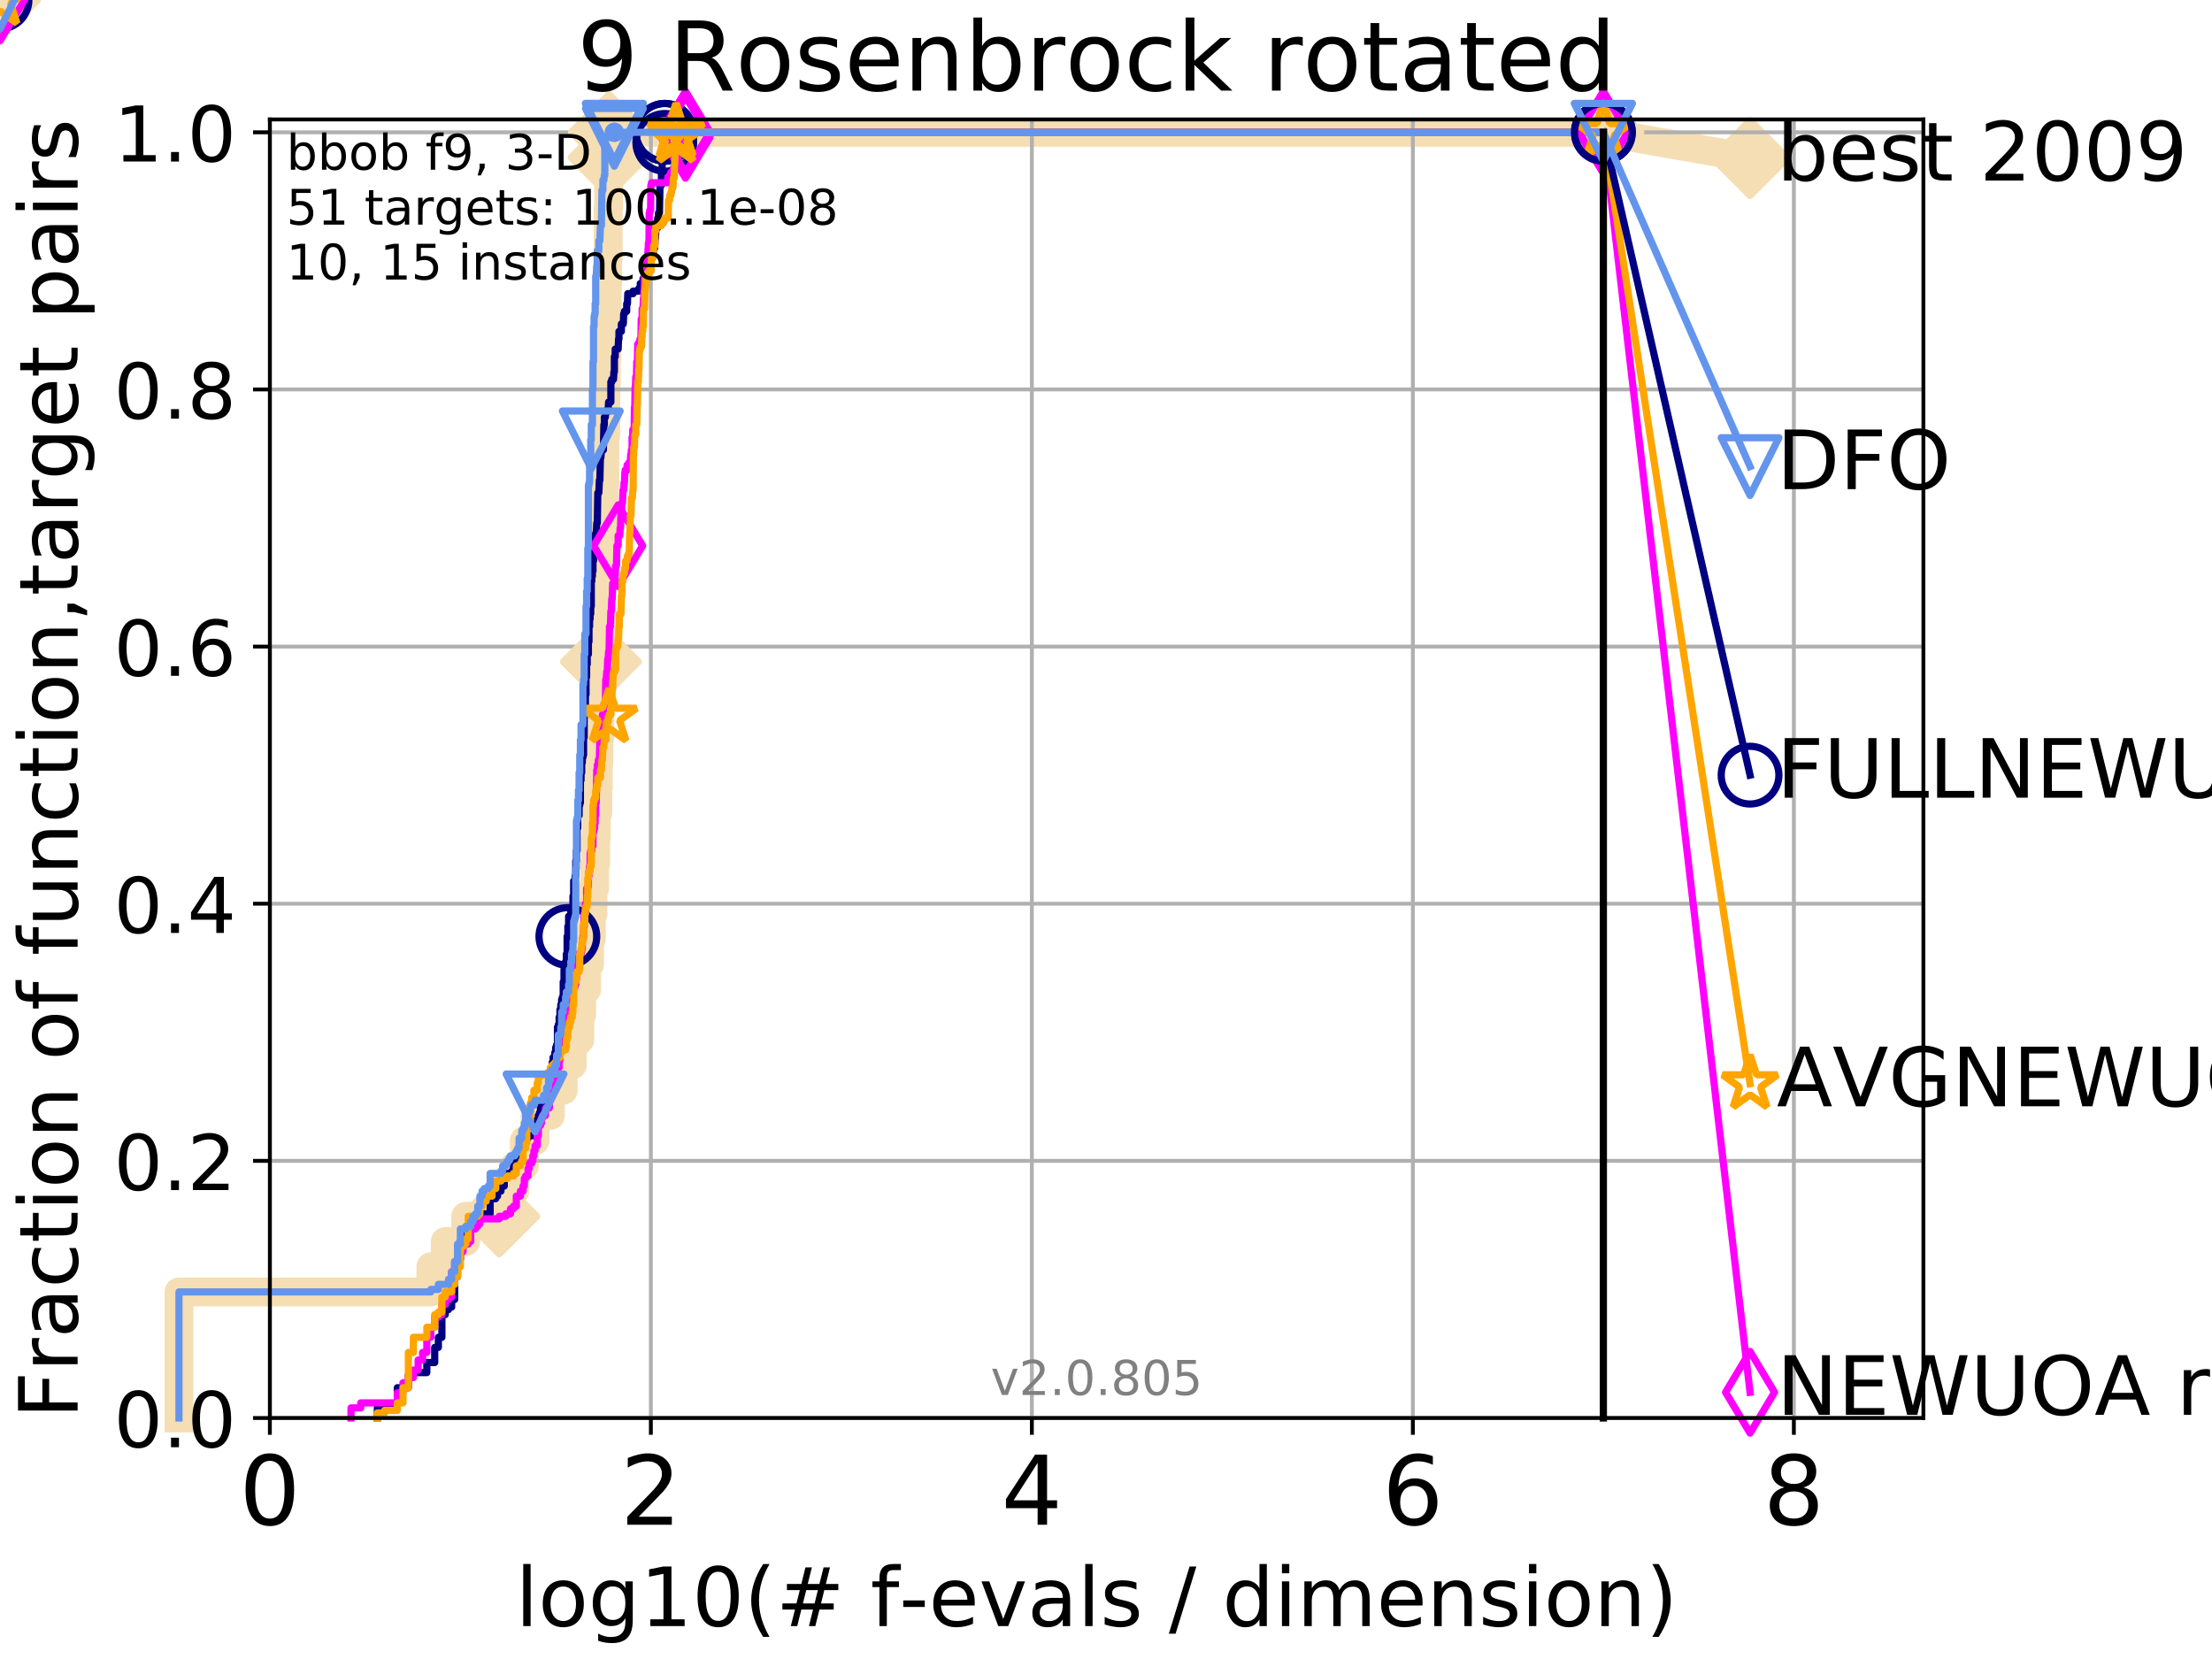 <?xml version="1.0" encoding="utf-8" standalone="no"?>
<!DOCTYPE svg PUBLIC "-//W3C//DTD SVG 1.1//EN"
  "http://www.w3.org/Graphics/SVG/1.1/DTD/svg11.dtd">
<!-- Created with matplotlib (http://matplotlib.org/) -->
<svg height="345pt" version="1.1" viewBox="0 0 460 345" width="460pt" xmlns="http://www.w3.org/2000/svg" xmlns:xlink="http://www.w3.org/1999/xlink">
 <defs>
  <style type="text/css">
*{stroke-linecap:butt;stroke-linejoin:round;}
  </style>
 </defs>
 <g id="figure_1">
  <g id="patch_1">
   <path d="M 0 345.6 
L 460.8 345.6 
L 460.8 0 
L 0 0 
z
" style="fill:#ffffff;"/>
  </g>
  <g id="axes_1">
   <g id="patch_2">
    <path d="M 56.12 294.88 
L 399.984 294.88 
L 399.984 24.84 
L 56.12 24.84 
z
" style="fill:#ffffff;"/>
   </g>
   <g id="line2d_1">
    <path d="M 37.219 294.88 
L 37.219 268.668 
L 89.599 268.668 
L 89.599 263.425 
L 92.599 263.425 
L 92.599 258.183 
L 96.846 258.183 
L 96.846 252.94 
L 103.822 252.94 
L 103.822 247.698 
L 107.078 247.698 
L 107.078 242.455 
L 109.038 242.455 
L 109.038 237.213 
L 111.269 237.213 
L 111.269 231.97 
L 114.445 231.97 
L 114.445 226.728 
L 117.125 226.728 
L 117.125 221.485 
L 119.003 221.485 
L 119.003 216.243 
L 120.562 216.243 
L 120.562 211 
L 120.964 211 
L 120.964 205.758 
L 121.991 205.758 
L 121.991 200.515 
L 122.604 200.515 
L 122.604 195.273 
L 122.961 195.273 
L 122.961 190.03 
L 123.311 190.03 
L 123.311 184.788 
L 123.654 184.788 
L 123.654 179.546 
L 123.879 179.546 
L 123.879 174.303 
L 123.99 174.303 
L 123.99 169.061 
L 124.32 169.061 
L 124.32 163.818 
L 124.428 163.818 
L 124.428 158.576 
L 124.536 158.576 
L 124.536 153.333 
L 124.75 153.333 
L 124.75 142.848 
L 124.961 142.848 
L 124.961 137.606 
L 125.066 137.606 
L 125.066 127.121 
L 125.17 127.121 
L 125.17 121.878 
L 125.273 121.878 
L 125.273 116.636 
L 125.376 116.636 
L 125.376 111.393 
L 125.478 111.393 
L 125.478 106.151 
L 125.579 106.151 
L 125.579 100.908 
L 125.78 100.908 
L 125.78 90.423 
L 125.979 90.423 
L 125.979 79.938 
L 126.078 79.938 
L 126.078 74.696 
L 126.176 74.696 
L 126.176 69.453 
L 126.273 69.453 
L 126.273 58.969 
L 126.37 58.969 
L 126.37 53.726 
L 126.467 53.726 
L 126.467 43.241 
L 126.563 43.241 
L 126.563 32.756 
L 126.658 32.756 
L 126.658 27.514 
L 333.43 27.514 
" style="fill:none;stroke:#f5deb3;stroke-linecap:square;stroke-width:6;"/>
   </g>
   <g id="line2d_2">
    <path d="M 0 0 
" style="fill:none;stroke:#f5deb3;stroke-linecap:square;stroke-width:6;"/>
    <defs>
     <path d="M -0 7.778 
L 7.778 0 
L 0 -7.778 
L -7.778 -0 
z
" id="mf20c2e47c6" style="stroke:#f5deb3;stroke-linejoin:miter;stroke-width:1.5;"/>
    </defs>
    <g>
     <use style="fill:#f5deb3;stroke:#f5deb3;stroke-linejoin:miter;stroke-width:1.5;" x="0" xlink:href="#mf20c2e47c6" y="0"/>
    </g>
   </g>
   <g id="line2d_3">
    <path d="M 333.43 27.514 
L 363.934 32.861 
" style="fill:none;stroke:#f5deb3;stroke-linecap:square;stroke-width:6;"/>
    <g>
     <use style="fill:#f5deb3;stroke:#f5deb3;stroke-linejoin:miter;stroke-width:1.5;" x="333.43" xlink:href="#mf20c2e47c6" y="27.514"/>
     <use style="fill:#f5deb3;stroke:#f5deb3;stroke-linejoin:miter;stroke-width:1.5;" x="363.934" xlink:href="#mf20c2e47c6" y="32.861"/>
    </g>
   </g>
   <g id="matplotlib.axis_1">
    <g id="xtick_1">
     <g id="line2d_4">
      <path clip-path="url(#pe9f69c33f0)" d="M 56.12 294.88 
L 56.12 24.84 
" style="fill:none;stroke:#b0b0b0;stroke-linecap:square;stroke-width:0.8;"/>
     </g>
     <g id="line2d_5">
      <defs>
       <path d="M 0 0 
L 0 3.5 
" id="mb20eb2e7a8" style="stroke:#000000;stroke-width:0.8;"/>
      </defs>
      <g>
       <use style="stroke:#000000;stroke-width:0.8;" x="56.12" xlink:href="#mb20eb2e7a8" y="294.88"/>
      </g>
     </g>
     <g id="text_1">
      <!-- 0 -->
      <defs>
       <path d="M 31.781 66.406 
Q 24.172 66.406 20.328 58.906 
Q 16.5 51.422 16.5 36.375 
Q 16.5 21.391 20.328 13.891 
Q 24.172 6.391 31.781 6.391 
Q 39.453 6.391 43.281 13.891 
Q 47.125 21.391 47.125 36.375 
Q 47.125 51.422 43.281 58.906 
Q 39.453 66.406 31.781 66.406 
z
M 31.781 74.219 
Q 44.047 74.219 50.516 64.516 
Q 56.984 54.828 56.984 36.375 
Q 56.984 17.969 50.516 8.266 
Q 44.047 -1.422 31.781 -1.422 
Q 19.531 -1.422 13.062 8.266 
Q 6.594 17.969 6.594 36.375 
Q 6.594 54.828 13.062 64.516 
Q 19.531 74.219 31.781 74.219 
z
" id="DejaVuSans-30"/>
      </defs>
      <g transform="translate(49.758 317.077)scale(0.2 -0.2)">
       <use xlink:href="#DejaVuSans-30"/>
      </g>
     </g>
    </g>
    <g id="xtick_2">
     <g id="line2d_6">
      <path clip-path="url(#pe9f69c33f0)" d="M 135.351 294.88 
L 135.351 24.84 
" style="fill:none;stroke:#b0b0b0;stroke-linecap:square;stroke-width:0.8;"/>
     </g>
     <g id="line2d_7">
      <g>
       <use style="stroke:#000000;stroke-width:0.8;" x="135.351" xlink:href="#mb20eb2e7a8" y="294.88"/>
      </g>
     </g>
     <g id="text_2">
      <!-- 2 -->
      <defs>
       <path d="M 19.188 8.297 
L 53.609 8.297 
L 53.609 0 
L 7.328 0 
L 7.328 8.297 
Q 12.938 14.109 22.625 23.891 
Q 32.328 33.688 34.812 36.531 
Q 39.547 41.844 41.422 45.531 
Q 43.312 49.219 43.312 52.781 
Q 43.312 58.594 39.234 62.25 
Q 35.156 65.922 28.609 65.922 
Q 23.969 65.922 18.812 64.312 
Q 13.672 62.703 7.812 59.422 
L 7.812 69.391 
Q 13.766 71.781 18.938 73 
Q 24.125 74.219 28.422 74.219 
Q 39.75 74.219 46.484 68.547 
Q 53.219 62.891 53.219 53.422 
Q 53.219 48.922 51.531 44.891 
Q 49.859 40.875 45.406 35.406 
Q 44.188 33.984 37.641 27.219 
Q 31.109 20.453 19.188 8.297 
z
" id="DejaVuSans-32"/>
      </defs>
      <g transform="translate(128.989 317.077)scale(0.2 -0.2)">
       <use xlink:href="#DejaVuSans-32"/>
      </g>
     </g>
    </g>
    <g id="xtick_3">
     <g id="line2d_8">
      <path clip-path="url(#pe9f69c33f0)" d="M 214.583 294.88 
L 214.583 24.84 
" style="fill:none;stroke:#b0b0b0;stroke-linecap:square;stroke-width:0.8;"/>
     </g>
     <g id="line2d_9">
      <g>
       <use style="stroke:#000000;stroke-width:0.8;" x="214.583" xlink:href="#mb20eb2e7a8" y="294.88"/>
      </g>
     </g>
     <g id="text_3">
      <!-- 4 -->
      <defs>
       <path d="M 37.797 64.312 
L 12.891 25.391 
L 37.797 25.391 
z
M 35.203 72.906 
L 47.609 72.906 
L 47.609 25.391 
L 58.016 25.391 
L 58.016 17.188 
L 47.609 17.188 
L 47.609 0 
L 37.797 0 
L 37.797 17.188 
L 4.891 17.188 
L 4.891 26.703 
z
" id="DejaVuSans-34"/>
      </defs>
      <g transform="translate(208.22 317.077)scale(0.2 -0.2)">
       <use xlink:href="#DejaVuSans-34"/>
      </g>
     </g>
    </g>
    <g id="xtick_4">
     <g id="line2d_10">
      <path clip-path="url(#pe9f69c33f0)" d="M 293.814 294.88 
L 293.814 24.84 
" style="fill:none;stroke:#b0b0b0;stroke-linecap:square;stroke-width:0.8;"/>
     </g>
     <g id="line2d_11">
      <g>
       <use style="stroke:#000000;stroke-width:0.8;" x="293.814" xlink:href="#mb20eb2e7a8" y="294.88"/>
      </g>
     </g>
     <g id="text_4">
      <!-- 6 -->
      <defs>
       <path d="M 33.016 40.375 
Q 26.375 40.375 22.484 35.828 
Q 18.609 31.297 18.609 23.391 
Q 18.609 15.531 22.484 10.953 
Q 26.375 6.391 33.016 6.391 
Q 39.656 6.391 43.531 10.953 
Q 47.406 15.531 47.406 23.391 
Q 47.406 31.297 43.531 35.828 
Q 39.656 40.375 33.016 40.375 
z
M 52.594 71.297 
L 52.594 62.312 
Q 48.875 64.062 45.094 64.984 
Q 41.312 65.922 37.594 65.922 
Q 27.828 65.922 22.672 59.328 
Q 17.531 52.734 16.797 39.406 
Q 19.672 43.656 24.016 45.922 
Q 28.375 48.188 33.594 48.188 
Q 44.578 48.188 50.953 41.516 
Q 57.328 34.859 57.328 23.391 
Q 57.328 12.156 50.688 5.359 
Q 44.047 -1.422 33.016 -1.422 
Q 20.359 -1.422 13.672 8.266 
Q 6.984 17.969 6.984 36.375 
Q 6.984 53.656 15.188 63.938 
Q 23.391 74.219 37.203 74.219 
Q 40.922 74.219 44.703 73.484 
Q 48.484 72.75 52.594 71.297 
z
" id="DejaVuSans-36"/>
      </defs>
      <g transform="translate(287.452 317.077)scale(0.2 -0.2)">
       <use xlink:href="#DejaVuSans-36"/>
      </g>
     </g>
    </g>
    <g id="xtick_5">
     <g id="line2d_12">
      <path clip-path="url(#pe9f69c33f0)" d="M 373.045 294.88 
L 373.045 24.84 
" style="fill:none;stroke:#b0b0b0;stroke-linecap:square;stroke-width:0.8;"/>
     </g>
     <g id="line2d_13">
      <g>
       <use style="stroke:#000000;stroke-width:0.8;" x="373.045" xlink:href="#mb20eb2e7a8" y="294.88"/>
      </g>
     </g>
     <g id="text_5">
      <!-- 8 -->
      <defs>
       <path d="M 31.781 34.625 
Q 24.75 34.625 20.719 30.859 
Q 16.703 27.094 16.703 20.516 
Q 16.703 13.922 20.719 10.156 
Q 24.75 6.391 31.781 6.391 
Q 38.812 6.391 42.859 10.172 
Q 46.922 13.969 46.922 20.516 
Q 46.922 27.094 42.891 30.859 
Q 38.875 34.625 31.781 34.625 
z
M 21.922 38.812 
Q 15.578 40.375 12.031 44.719 
Q 8.5 49.078 8.5 55.328 
Q 8.5 64.062 14.719 69.141 
Q 20.953 74.219 31.781 74.219 
Q 42.672 74.219 48.875 69.141 
Q 55.078 64.062 55.078 55.328 
Q 55.078 49.078 51.531 44.719 
Q 48 40.375 41.703 38.812 
Q 48.828 37.156 52.797 32.312 
Q 56.781 27.484 56.781 20.516 
Q 56.781 9.906 50.312 4.234 
Q 43.844 -1.422 31.781 -1.422 
Q 19.734 -1.422 13.25 4.234 
Q 6.781 9.906 6.781 20.516 
Q 6.781 27.484 10.781 32.312 
Q 14.797 37.156 21.922 38.812 
z
M 18.312 54.391 
Q 18.312 48.734 21.844 45.562 
Q 25.391 42.391 31.781 42.391 
Q 38.141 42.391 41.719 45.562 
Q 45.312 48.734 45.312 54.391 
Q 45.312 60.062 41.719 63.234 
Q 38.141 66.406 31.781 66.406 
Q 25.391 66.406 21.844 63.234 
Q 18.312 60.062 18.312 54.391 
z
" id="DejaVuSans-38"/>
      </defs>
      <g transform="translate(366.683 317.077)scale(0.2 -0.2)">
       <use xlink:href="#DejaVuSans-38"/>
      </g>
     </g>
    </g>
    <g id="text_6">
     <!-- log10(# f-evals / dimension) -->
     <defs>
      <path d="M 9.422 75.984 
L 18.406 75.984 
L 18.406 0 
L 9.422 0 
z
" id="DejaVuSans-6c"/>
      <path d="M 30.609 48.391 
Q 23.391 48.391 19.188 42.75 
Q 14.984 37.109 14.984 27.297 
Q 14.984 17.484 19.156 11.844 
Q 23.344 6.203 30.609 6.203 
Q 37.797 6.203 41.984 11.859 
Q 46.188 17.531 46.188 27.297 
Q 46.188 37.016 41.984 42.703 
Q 37.797 48.391 30.609 48.391 
z
M 30.609 56 
Q 42.328 56 49.016 48.375 
Q 55.719 40.766 55.719 27.297 
Q 55.719 13.875 49.016 6.219 
Q 42.328 -1.422 30.609 -1.422 
Q 18.844 -1.422 12.172 6.219 
Q 5.516 13.875 5.516 27.297 
Q 5.516 40.766 12.172 48.375 
Q 18.844 56 30.609 56 
z
" id="DejaVuSans-6f"/>
      <path d="M 45.406 27.984 
Q 45.406 37.75 41.375 43.109 
Q 37.359 48.484 30.078 48.484 
Q 22.859 48.484 18.828 43.109 
Q 14.797 37.75 14.797 27.984 
Q 14.797 18.266 18.828 12.891 
Q 22.859 7.516 30.078 7.516 
Q 37.359 7.516 41.375 12.891 
Q 45.406 18.266 45.406 27.984 
z
M 54.391 6.781 
Q 54.391 -7.172 48.188 -13.984 
Q 42 -20.797 29.203 -20.797 
Q 24.469 -20.797 20.266 -20.094 
Q 16.062 -19.391 12.109 -17.922 
L 12.109 -9.188 
Q 16.062 -11.328 19.922 -12.344 
Q 23.781 -13.375 27.781 -13.375 
Q 36.625 -13.375 41.016 -8.766 
Q 45.406 -4.156 45.406 5.172 
L 45.406 9.625 
Q 42.625 4.781 38.281 2.391 
Q 33.938 0 27.875 0 
Q 17.828 0 11.672 7.656 
Q 5.516 15.328 5.516 27.984 
Q 5.516 40.672 11.672 48.328 
Q 17.828 56 27.875 56 
Q 33.938 56 38.281 53.609 
Q 42.625 51.219 45.406 46.391 
L 45.406 54.688 
L 54.391 54.688 
z
" id="DejaVuSans-67"/>
      <path d="M 12.406 8.297 
L 28.516 8.297 
L 28.516 63.922 
L 10.984 60.406 
L 10.984 69.391 
L 28.422 72.906 
L 38.281 72.906 
L 38.281 8.297 
L 54.391 8.297 
L 54.391 0 
L 12.406 0 
z
" id="DejaVuSans-31"/>
      <path d="M 31 75.875 
Q 24.469 64.656 21.281 53.656 
Q 18.109 42.672 18.109 31.391 
Q 18.109 20.125 21.312 9.062 
Q 24.516 -2 31 -13.188 
L 23.188 -13.188 
Q 15.875 -1.703 12.234 9.375 
Q 8.594 20.453 8.594 31.391 
Q 8.594 42.281 12.203 53.312 
Q 15.828 64.359 23.188 75.875 
z
" id="DejaVuSans-28"/>
      <path d="M 51.125 44 
L 36.922 44 
L 32.812 27.688 
L 47.125 27.688 
z
M 43.797 71.781 
L 38.719 51.516 
L 52.984 51.516 
L 58.109 71.781 
L 65.922 71.781 
L 60.891 51.516 
L 76.125 51.516 
L 76.125 44 
L 58.984 44 
L 54.984 27.688 
L 70.516 27.688 
L 70.516 20.219 
L 53.078 20.219 
L 48 0 
L 40.188 0 
L 45.219 20.219 
L 30.906 20.219 
L 25.875 0 
L 18.016 0 
L 23.094 20.219 
L 7.719 20.219 
L 7.719 27.688 
L 24.906 27.688 
L 29 44 
L 13.281 44 
L 13.281 51.516 
L 30.906 51.516 
L 35.891 71.781 
z
" id="DejaVuSans-23"/>
      <path id="DejaVuSans-20"/>
      <path d="M 37.109 75.984 
L 37.109 68.5 
L 28.516 68.5 
Q 23.688 68.5 21.797 66.547 
Q 19.922 64.594 19.922 59.516 
L 19.922 54.688 
L 34.719 54.688 
L 34.719 47.703 
L 19.922 47.703 
L 19.922 0 
L 10.891 0 
L 10.891 47.703 
L 2.297 47.703 
L 2.297 54.688 
L 10.891 54.688 
L 10.891 58.5 
Q 10.891 67.625 15.141 71.797 
Q 19.391 75.984 28.609 75.984 
z
" id="DejaVuSans-66"/>
      <path d="M 4.891 31.391 
L 31.203 31.391 
L 31.203 23.391 
L 4.891 23.391 
z
" id="DejaVuSans-2d"/>
      <path d="M 56.203 29.594 
L 56.203 25.203 
L 14.891 25.203 
Q 15.484 15.922 20.484 11.062 
Q 25.484 6.203 34.422 6.203 
Q 39.594 6.203 44.453 7.469 
Q 49.312 8.734 54.109 11.281 
L 54.109 2.781 
Q 49.266 0.734 44.188 -0.344 
Q 39.109 -1.422 33.891 -1.422 
Q 20.797 -1.422 13.156 6.188 
Q 5.516 13.812 5.516 26.812 
Q 5.516 40.234 12.766 48.109 
Q 20.016 56 32.328 56 
Q 43.359 56 49.781 48.891 
Q 56.203 41.797 56.203 29.594 
z
M 47.219 32.234 
Q 47.125 39.594 43.094 43.984 
Q 39.062 48.391 32.422 48.391 
Q 24.906 48.391 20.391 44.141 
Q 15.875 39.891 15.188 32.172 
z
" id="DejaVuSans-65"/>
      <path d="M 2.984 54.688 
L 12.5 54.688 
L 29.594 8.797 
L 46.688 54.688 
L 56.203 54.688 
L 35.688 0 
L 23.484 0 
z
" id="DejaVuSans-76"/>
      <path d="M 34.281 27.484 
Q 23.391 27.484 19.188 25 
Q 14.984 22.516 14.984 16.5 
Q 14.984 11.719 18.141 8.906 
Q 21.297 6.109 26.703 6.109 
Q 34.188 6.109 38.703 11.406 
Q 43.219 16.703 43.219 25.484 
L 43.219 27.484 
z
M 52.203 31.203 
L 52.203 0 
L 43.219 0 
L 43.219 8.297 
Q 40.141 3.328 35.547 0.953 
Q 30.953 -1.422 24.312 -1.422 
Q 15.922 -1.422 10.953 3.297 
Q 6 8.016 6 15.922 
Q 6 25.141 12.172 29.828 
Q 18.359 34.516 30.609 34.516 
L 43.219 34.516 
L 43.219 35.406 
Q 43.219 41.609 39.141 45 
Q 35.062 48.391 27.688 48.391 
Q 23 48.391 18.547 47.266 
Q 14.109 46.141 10.016 43.891 
L 10.016 52.203 
Q 14.938 54.109 19.578 55.047 
Q 24.219 56 28.609 56 
Q 40.484 56 46.344 49.844 
Q 52.203 43.703 52.203 31.203 
z
" id="DejaVuSans-61"/>
      <path d="M 44.281 53.078 
L 44.281 44.578 
Q 40.484 46.531 36.375 47.5 
Q 32.281 48.484 27.875 48.484 
Q 21.188 48.484 17.844 46.438 
Q 14.5 44.391 14.5 40.281 
Q 14.5 37.156 16.891 35.375 
Q 19.281 33.594 26.516 31.984 
L 29.594 31.297 
Q 39.156 29.25 43.188 25.516 
Q 47.219 21.781 47.219 15.094 
Q 47.219 7.469 41.188 3.016 
Q 35.156 -1.422 24.609 -1.422 
Q 20.219 -1.422 15.453 -0.562 
Q 10.688 0.297 5.422 2 
L 5.422 11.281 
Q 10.406 8.688 15.234 7.391 
Q 20.062 6.109 24.812 6.109 
Q 31.156 6.109 34.562 8.281 
Q 37.984 10.453 37.984 14.406 
Q 37.984 18.062 35.516 20.016 
Q 33.062 21.969 24.703 23.781 
L 21.578 24.516 
Q 13.234 26.266 9.516 29.906 
Q 5.812 33.547 5.812 39.891 
Q 5.812 47.609 11.281 51.797 
Q 16.75 56 26.812 56 
Q 31.781 56 36.172 55.266 
Q 40.578 54.547 44.281 53.078 
z
" id="DejaVuSans-73"/>
      <path d="M 25.391 72.906 
L 33.688 72.906 
L 8.297 -9.281 
L 0 -9.281 
z
" id="DejaVuSans-2f"/>
      <path d="M 45.406 46.391 
L 45.406 75.984 
L 54.391 75.984 
L 54.391 0 
L 45.406 0 
L 45.406 8.203 
Q 42.578 3.328 38.25 0.953 
Q 33.938 -1.422 27.875 -1.422 
Q 17.969 -1.422 11.734 6.484 
Q 5.516 14.406 5.516 27.297 
Q 5.516 40.188 11.734 48.094 
Q 17.969 56 27.875 56 
Q 33.938 56 38.25 53.625 
Q 42.578 51.266 45.406 46.391 
z
M 14.797 27.297 
Q 14.797 17.391 18.875 11.75 
Q 22.953 6.109 30.078 6.109 
Q 37.203 6.109 41.297 11.75 
Q 45.406 17.391 45.406 27.297 
Q 45.406 37.203 41.297 42.844 
Q 37.203 48.484 30.078 48.484 
Q 22.953 48.484 18.875 42.844 
Q 14.797 37.203 14.797 27.297 
z
" id="DejaVuSans-64"/>
      <path d="M 9.422 54.688 
L 18.406 54.688 
L 18.406 0 
L 9.422 0 
z
M 9.422 75.984 
L 18.406 75.984 
L 18.406 64.594 
L 9.422 64.594 
z
" id="DejaVuSans-69"/>
      <path d="M 52 44.188 
Q 55.375 50.25 60.062 53.125 
Q 64.75 56 71.094 56 
Q 79.641 56 84.281 50.016 
Q 88.922 44.047 88.922 33.016 
L 88.922 0 
L 79.891 0 
L 79.891 32.719 
Q 79.891 40.578 77.094 44.375 
Q 74.312 48.188 68.609 48.188 
Q 61.625 48.188 57.562 43.547 
Q 53.516 38.922 53.516 30.906 
L 53.516 0 
L 44.484 0 
L 44.484 32.719 
Q 44.484 40.625 41.703 44.406 
Q 38.922 48.188 33.109 48.188 
Q 26.219 48.188 22.156 43.531 
Q 18.109 38.875 18.109 30.906 
L 18.109 0 
L 9.078 0 
L 9.078 54.688 
L 18.109 54.688 
L 18.109 46.188 
Q 21.188 51.219 25.484 53.609 
Q 29.781 56 35.688 56 
Q 41.656 56 45.828 52.969 
Q 50 49.953 52 44.188 
z
" id="DejaVuSans-6d"/>
      <path d="M 54.891 33.016 
L 54.891 0 
L 45.906 0 
L 45.906 32.719 
Q 45.906 40.484 42.875 44.328 
Q 39.844 48.188 33.797 48.188 
Q 26.516 48.188 22.312 43.547 
Q 18.109 38.922 18.109 30.906 
L 18.109 0 
L 9.078 0 
L 9.078 54.688 
L 18.109 54.688 
L 18.109 46.188 
Q 21.344 51.125 25.703 53.562 
Q 30.078 56 35.797 56 
Q 45.219 56 50.047 50.172 
Q 54.891 44.344 54.891 33.016 
z
" id="DejaVuSans-6e"/>
      <path d="M 8.016 75.875 
L 15.828 75.875 
Q 23.141 64.359 26.781 53.312 
Q 30.422 42.281 30.422 31.391 
Q 30.422 20.453 26.781 9.375 
Q 23.141 -1.703 15.828 -13.188 
L 8.016 -13.188 
Q 14.5 -2 17.703 9.062 
Q 20.906 20.125 20.906 31.391 
Q 20.906 42.672 17.703 53.656 
Q 14.5 64.656 8.016 75.875 
z
" id="DejaVuSans-29"/>
     </defs>
     <g transform="translate(107.211 338.154)scale(0.17 -0.17)">
      <use xlink:href="#DejaVuSans-6c"/>
      <use x="27.783" xlink:href="#DejaVuSans-6f"/>
      <use x="88.965" xlink:href="#DejaVuSans-67"/>
      <use x="152.441" xlink:href="#DejaVuSans-31"/>
      <use x="216.064" xlink:href="#DejaVuSans-30"/>
      <use x="279.688" xlink:href="#DejaVuSans-28"/>
      <use x="318.701" xlink:href="#DejaVuSans-23"/>
      <use x="402.49" xlink:href="#DejaVuSans-20"/>
      <use x="434.277" xlink:href="#DejaVuSans-66"/>
      <use x="469.404" xlink:href="#DejaVuSans-2d"/>
      <use x="505.488" xlink:href="#DejaVuSans-65"/>
      <use x="567.012" xlink:href="#DejaVuSans-76"/>
      <use x="626.191" xlink:href="#DejaVuSans-61"/>
      <use x="687.471" xlink:href="#DejaVuSans-6c"/>
      <use x="715.254" xlink:href="#DejaVuSans-73"/>
      <use x="767.354" xlink:href="#DejaVuSans-20"/>
      <use x="799.141" xlink:href="#DejaVuSans-2f"/>
      <use x="832.832" xlink:href="#DejaVuSans-20"/>
      <use x="864.619" xlink:href="#DejaVuSans-64"/>
      <use x="928.096" xlink:href="#DejaVuSans-69"/>
      <use x="955.879" xlink:href="#DejaVuSans-6d"/>
      <use x="1053.291" xlink:href="#DejaVuSans-65"/>
      <use x="1114.814" xlink:href="#DejaVuSans-6e"/>
      <use x="1178.193" xlink:href="#DejaVuSans-73"/>
      <use x="1230.293" xlink:href="#DejaVuSans-69"/>
      <use x="1258.076" xlink:href="#DejaVuSans-6f"/>
      <use x="1319.258" xlink:href="#DejaVuSans-6e"/>
      <use x="1382.637" xlink:href="#DejaVuSans-29"/>
     </g>
    </g>
   </g>
   <g id="matplotlib.axis_2">
    <g id="ytick_1">
     <g id="line2d_14">
      <path clip-path="url(#pe9f69c33f0)" d="M 56.12 294.88 
L 399.984 294.88 
" style="fill:none;stroke:#b0b0b0;stroke-linecap:square;stroke-width:0.8;"/>
     </g>
     <g id="line2d_15">
      <defs>
       <path d="M 0 0 
L -3.5 0 
" id="m7bf0b2b233" style="stroke:#000000;stroke-width:0.8;"/>
      </defs>
      <g>
       <use style="stroke:#000000;stroke-width:0.8;" x="56.12" xlink:href="#m7bf0b2b233" y="294.88"/>
      </g>
     </g>
     <g id="text_7">
      <!-- 0.0 -->
      <defs>
       <path d="M 10.688 12.406 
L 21 12.406 
L 21 0 
L 10.688 0 
z
" id="DejaVuSans-2e"/>
      </defs>
      <g transform="translate(23.675 300.959)scale(0.16 -0.16)">
       <use xlink:href="#DejaVuSans-30"/>
       <use x="63.623" xlink:href="#DejaVuSans-2e"/>
       <use x="95.41" xlink:href="#DejaVuSans-30"/>
      </g>
     </g>
    </g>
    <g id="ytick_2">
     <g id="line2d_16">
      <path clip-path="url(#pe9f69c33f0)" d="M 56.12 241.407 
L 399.984 241.407 
" style="fill:none;stroke:#b0b0b0;stroke-linecap:square;stroke-width:0.8;"/>
     </g>
     <g id="line2d_17">
      <g>
       <use style="stroke:#000000;stroke-width:0.8;" x="56.12" xlink:href="#m7bf0b2b233" y="241.407"/>
      </g>
     </g>
     <g id="text_8">
      <!-- 0.2 -->
      <g transform="translate(23.675 247.485)scale(0.16 -0.16)">
       <use xlink:href="#DejaVuSans-30"/>
       <use x="63.623" xlink:href="#DejaVuSans-2e"/>
       <use x="95.41" xlink:href="#DejaVuSans-32"/>
      </g>
     </g>
    </g>
    <g id="ytick_3">
     <g id="line2d_18">
      <path clip-path="url(#pe9f69c33f0)" d="M 56.12 187.933 
L 399.984 187.933 
" style="fill:none;stroke:#b0b0b0;stroke-linecap:square;stroke-width:0.8;"/>
     </g>
     <g id="line2d_19">
      <g>
       <use style="stroke:#000000;stroke-width:0.8;" x="56.12" xlink:href="#m7bf0b2b233" y="187.933"/>
      </g>
     </g>
     <g id="text_9">
      <!-- 0.4 -->
      <g transform="translate(23.675 194.012)scale(0.16 -0.16)">
       <use xlink:href="#DejaVuSans-30"/>
       <use x="63.623" xlink:href="#DejaVuSans-2e"/>
       <use x="95.41" xlink:href="#DejaVuSans-34"/>
      </g>
     </g>
    </g>
    <g id="ytick_4">
     <g id="line2d_20">
      <path clip-path="url(#pe9f69c33f0)" d="M 56.12 134.46 
L 399.984 134.46 
" style="fill:none;stroke:#b0b0b0;stroke-linecap:square;stroke-width:0.8;"/>
     </g>
     <g id="line2d_21">
      <g>
       <use style="stroke:#000000;stroke-width:0.8;" x="56.12" xlink:href="#m7bf0b2b233" y="134.46"/>
      </g>
     </g>
     <g id="text_10">
      <!-- 0.6 -->
      <g transform="translate(23.675 140.539)scale(0.16 -0.16)">
       <use xlink:href="#DejaVuSans-30"/>
       <use x="63.623" xlink:href="#DejaVuSans-2e"/>
       <use x="95.41" xlink:href="#DejaVuSans-36"/>
      </g>
     </g>
    </g>
    <g id="ytick_5">
     <g id="line2d_22">
      <path clip-path="url(#pe9f69c33f0)" d="M 56.12 80.987 
L 399.984 80.987 
" style="fill:none;stroke:#b0b0b0;stroke-linecap:square;stroke-width:0.8;"/>
     </g>
     <g id="line2d_23">
      <g>
       <use style="stroke:#000000;stroke-width:0.8;" x="56.12" xlink:href="#m7bf0b2b233" y="80.987"/>
      </g>
     </g>
     <g id="text_11">
      <!-- 0.8 -->
      <g transform="translate(23.675 87.066)scale(0.16 -0.16)">
       <use xlink:href="#DejaVuSans-30"/>
       <use x="63.623" xlink:href="#DejaVuSans-2e"/>
       <use x="95.41" xlink:href="#DejaVuSans-38"/>
      </g>
     </g>
    </g>
    <g id="ytick_6">
     <g id="line2d_24">
      <path clip-path="url(#pe9f69c33f0)" d="M 56.12 27.514 
L 399.984 27.514 
" style="fill:none;stroke:#b0b0b0;stroke-linecap:square;stroke-width:0.8;"/>
     </g>
     <g id="line2d_25">
      <g>
       <use style="stroke:#000000;stroke-width:0.8;" x="56.12" xlink:href="#m7bf0b2b233" y="27.514"/>
      </g>
     </g>
     <g id="text_12">
      <!-- 1.0 -->
      <g transform="translate(23.675 33.592)scale(0.16 -0.16)">
       <use xlink:href="#DejaVuSans-31"/>
       <use x="63.623" xlink:href="#DejaVuSans-2e"/>
       <use x="95.41" xlink:href="#DejaVuSans-30"/>
      </g>
     </g>
    </g>
    <g id="text_13">
     <!-- Fraction of function,target pairs -->
     <defs>
      <path d="M 9.812 72.906 
L 51.703 72.906 
L 51.703 64.594 
L 19.672 64.594 
L 19.672 43.109 
L 48.578 43.109 
L 48.578 34.812 
L 19.672 34.812 
L 19.672 0 
L 9.812 0 
z
" id="DejaVuSans-46"/>
      <path d="M 41.109 46.297 
Q 39.594 47.172 37.812 47.578 
Q 36.031 48 33.891 48 
Q 26.266 48 22.188 43.047 
Q 18.109 38.094 18.109 28.812 
L 18.109 0 
L 9.078 0 
L 9.078 54.688 
L 18.109 54.688 
L 18.109 46.188 
Q 20.953 51.172 25.484 53.578 
Q 30.031 56 36.531 56 
Q 37.453 56 38.578 55.875 
Q 39.703 55.766 41.062 55.516 
z
" id="DejaVuSans-72"/>
      <path d="M 48.781 52.594 
L 48.781 44.188 
Q 44.969 46.297 41.141 47.344 
Q 37.312 48.391 33.406 48.391 
Q 24.656 48.391 19.812 42.844 
Q 14.984 37.312 14.984 27.297 
Q 14.984 17.281 19.812 11.734 
Q 24.656 6.203 33.406 6.203 
Q 37.312 6.203 41.141 7.25 
Q 44.969 8.297 48.781 10.406 
L 48.781 2.094 
Q 45.016 0.344 40.984 -0.531 
Q 36.969 -1.422 32.422 -1.422 
Q 20.062 -1.422 12.781 6.344 
Q 5.516 14.109 5.516 27.297 
Q 5.516 40.672 12.859 48.328 
Q 20.219 56 33.016 56 
Q 37.156 56 41.109 55.141 
Q 45.062 54.297 48.781 52.594 
z
" id="DejaVuSans-63"/>
      <path d="M 18.312 70.219 
L 18.312 54.688 
L 36.812 54.688 
L 36.812 47.703 
L 18.312 47.703 
L 18.312 18.016 
Q 18.312 11.328 20.141 9.422 
Q 21.969 7.516 27.594 7.516 
L 36.812 7.516 
L 36.812 0 
L 27.594 0 
Q 17.188 0 13.234 3.875 
Q 9.281 7.766 9.281 18.016 
L 9.281 47.703 
L 2.688 47.703 
L 2.688 54.688 
L 9.281 54.688 
L 9.281 70.219 
z
" id="DejaVuSans-74"/>
      <path d="M 8.5 21.578 
L 8.5 54.688 
L 17.484 54.688 
L 17.484 21.922 
Q 17.484 14.156 20.5 10.266 
Q 23.531 6.391 29.594 6.391 
Q 36.859 6.391 41.078 11.031 
Q 45.312 15.672 45.312 23.688 
L 45.312 54.688 
L 54.297 54.688 
L 54.297 0 
L 45.312 0 
L 45.312 8.406 
Q 42.047 3.422 37.719 1 
Q 33.406 -1.422 27.688 -1.422 
Q 18.266 -1.422 13.375 4.438 
Q 8.5 10.297 8.5 21.578 
z
M 31.109 56 
z
" id="DejaVuSans-75"/>
      <path d="M 11.719 12.406 
L 22.016 12.406 
L 22.016 4 
L 14.016 -11.625 
L 7.719 -11.625 
L 11.719 4 
z
" id="DejaVuSans-2c"/>
      <path d="M 18.109 8.203 
L 18.109 -20.797 
L 9.078 -20.797 
L 9.078 54.688 
L 18.109 54.688 
L 18.109 46.391 
Q 20.953 51.266 25.266 53.625 
Q 29.594 56 35.594 56 
Q 45.562 56 51.781 48.094 
Q 58.016 40.188 58.016 27.297 
Q 58.016 14.406 51.781 6.484 
Q 45.562 -1.422 35.594 -1.422 
Q 29.594 -1.422 25.266 0.953 
Q 20.953 3.328 18.109 8.203 
z
M 48.688 27.297 
Q 48.688 37.203 44.609 42.844 
Q 40.531 48.484 33.406 48.484 
Q 26.266 48.484 22.188 42.844 
Q 18.109 37.203 18.109 27.297 
Q 18.109 17.391 22.188 11.75 
Q 26.266 6.109 33.406 6.109 
Q 40.531 6.109 44.609 11.75 
Q 48.688 17.391 48.688 27.297 
z
" id="DejaVuSans-70"/>
     </defs>
     <g transform="translate(16.14 294.999)rotate(-90)scale(0.17 -0.17)">
      <use xlink:href="#DejaVuSans-46"/>
      <use x="57.41" xlink:href="#DejaVuSans-72"/>
      <use x="98.523" xlink:href="#DejaVuSans-61"/>
      <use x="159.803" xlink:href="#DejaVuSans-63"/>
      <use x="214.783" xlink:href="#DejaVuSans-74"/>
      <use x="253.992" xlink:href="#DejaVuSans-69"/>
      <use x="281.775" xlink:href="#DejaVuSans-6f"/>
      <use x="342.957" xlink:href="#DejaVuSans-6e"/>
      <use x="406.336" xlink:href="#DejaVuSans-20"/>
      <use x="438.123" xlink:href="#DejaVuSans-6f"/>
      <use x="499.305" xlink:href="#DejaVuSans-66"/>
      <use x="534.51" xlink:href="#DejaVuSans-20"/>
      <use x="566.297" xlink:href="#DejaVuSans-66"/>
      <use x="601.502" xlink:href="#DejaVuSans-75"/>
      <use x="664.881" xlink:href="#DejaVuSans-6e"/>
      <use x="728.26" xlink:href="#DejaVuSans-63"/>
      <use x="783.24" xlink:href="#DejaVuSans-74"/>
      <use x="822.449" xlink:href="#DejaVuSans-69"/>
      <use x="850.232" xlink:href="#DejaVuSans-6f"/>
      <use x="911.414" xlink:href="#DejaVuSans-6e"/>
      <use x="974.793" xlink:href="#DejaVuSans-2c"/>
      <use x="1006.58" xlink:href="#DejaVuSans-74"/>
      <use x="1045.789" xlink:href="#DejaVuSans-61"/>
      <use x="1107.068" xlink:href="#DejaVuSans-72"/>
      <use x="1148.166" xlink:href="#DejaVuSans-67"/>
      <use x="1211.643" xlink:href="#DejaVuSans-65"/>
      <use x="1273.166" xlink:href="#DejaVuSans-74"/>
      <use x="1312.375" xlink:href="#DejaVuSans-20"/>
      <use x="1344.162" xlink:href="#DejaVuSans-70"/>
      <use x="1407.639" xlink:href="#DejaVuSans-61"/>
      <use x="1468.918" xlink:href="#DejaVuSans-69"/>
      <use x="1496.701" xlink:href="#DejaVuSans-72"/>
      <use x="1537.814" xlink:href="#DejaVuSans-73"/>
     </g>
    </g>
   </g>
   <g id="line2d_26">
    <defs>
     <path d="M 0 1.5 
C 0.398 1.5 0.779 1.342 1.061 1.061 
C 1.342 0.779 1.5 0.398 1.5 0 
C 1.5 -0.398 1.342 -0.779 1.061 -1.061 
C 0.779 -1.342 0.398 -1.5 0 -1.5 
C -0.398 -1.5 -0.779 -1.342 -1.061 -1.061 
C -1.342 -0.779 -1.5 -0.398 -1.5 0 
C -1.5 0.398 -1.342 0.779 -1.061 1.061 
C -0.779 1.342 -0.398 1.5 0 1.5 
z
" id="m40cdb15e91" style="stroke:#f5deb3;"/>
    </defs>
    <g>
     <use style="fill:#f5deb3;stroke:#f5deb3;" x="126.658" xlink:href="#m40cdb15e91" y="27.514"/>
     <use style="fill:#f5deb3;stroke:#f5deb3;" x="126.658" xlink:href="#m40cdb15e91" y="27.514"/>
    </g>
   </g>
   <g id="line2d_27">
    <g>
     <use style="fill:#f5deb3;stroke:#f5deb3;stroke-linejoin:miter;stroke-width:1.5;" x="103.822" xlink:href="#mf20c2e47c6" y="252.94"/>
     <use style="fill:#f5deb3;stroke:#f5deb3;stroke-linejoin:miter;stroke-width:1.5;" x="124.961" xlink:href="#mf20c2e47c6" y="137.606"/>
     <use style="fill:#f5deb3;stroke:#f5deb3;stroke-linejoin:miter;stroke-width:1.5;" x="126.563" xlink:href="#mf20c2e47c6" y="32.756"/>
     <use style="fill:#f5deb3;stroke:#f5deb3;stroke-linejoin:miter;stroke-width:1.5;" x="126.658" xlink:href="#mf20c2e47c6" y="27.514"/>
     <use style="fill:#f5deb3;stroke:#f5deb3;stroke-linejoin:miter;stroke-width:1.5;" x="126.658" xlink:href="#mf20c2e47c6" y="27.514"/>
     <use style="fill:#f5deb3;stroke:#f5deb3;stroke-linejoin:miter;stroke-width:1.5;" x="333.43" xlink:href="#mf20c2e47c6" y="27.514"/>
    </g>
   </g>
   <g id="line2d_28">
    <defs>
     <path d="M 0 1.5 
C 0.398 1.5 0.779 1.342 1.061 1.061 
C 1.342 0.779 1.5 0.398 1.5 0 
C 1.5 -0.398 1.342 -0.779 1.061 -1.061 
C 0.779 -1.342 0.398 -1.5 0 -1.5 
C -0.398 -1.5 -0.779 -1.342 -1.061 -1.061 
C -1.342 -0.779 -1.5 -0.398 -1.5 0 
C -1.5 0.398 -1.342 0.779 -1.061 1.061 
C -0.779 1.342 -0.398 1.5 0 1.5 
z
" id="mf4f995ea61" style="stroke:#000080;"/>
    </defs>
    <g>
     <use style="fill:#000080;stroke:#000080;" x="138.248" xlink:href="#mf4f995ea61" y="27.514"/>
     <use style="fill:#000080;stroke:#000080;" x="138.248" xlink:href="#mf4f995ea61" y="27.514"/>
    </g>
   </g>
   <g id="line2d_29">
    <path d="M 78.474 294.88 
L 78.474 292.783 
L 81.348 292.783 
L 81.348 292.259 
L 82.623 292.259 
L 82.623 288.589 
L 84.921 288.589 
L 84.921 285.968 
L 85.964 285.968 
L 85.964 285.444 
L 88.76 285.444 
L 88.76 283.347 
L 90.399 283.347 
L 90.399 280.201 
L 91.164 280.201 
L 91.164 278.104 
L 91.897 278.104 
L 91.897 273.386 
L 92.599 273.386 
L 92.599 272.337 
L 93.274 272.337 
L 93.274 271.813 
L 93.923 271.813 
L 93.923 270.24 
L 94.549 270.24 
L 94.549 265.522 
L 95.152 265.522 
L 95.152 261.852 
L 95.736 261.852 
L 95.736 258.183 
L 96.846 258.183 
L 96.846 256.61 
L 97.375 256.61 
L 97.375 255.561 
L 97.889 255.561 
L 97.889 254.513 
L 98.872 254.513 
L 98.872 253.464 
L 99.803 253.464 
L 99.803 252.94 
L 100.25 252.94 
L 100.25 252.416 
L 101.929 252.416 
L 101.929 249.27 
L 103.09 249.27 
L 103.09 248.746 
L 103.46 248.746 
L 103.46 247.698 
L 104.177 247.698 
L 104.177 246.649 
L 104.865 246.649 
L 104.865 245.076 
L 105.199 245.076 
L 105.199 244.552 
L 105.527 244.552 
L 105.527 244.028 
L 106.474 244.028 
L 106.474 243.504 
L 106.779 243.504 
L 106.779 242.455 
L 107.372 242.455 
L 107.372 240.882 
L 107.661 240.882 
L 107.661 239.834 
L 108.225 239.834 
L 108.225 239.31 
L 108.501 239.31 
L 108.501 238.785 
L 109.038 238.785 
L 109.038 237.213 
L 109.301 237.213 
L 109.301 236.689 
L 109.815 236.689 
L 109.815 236.164 
L 111.035 236.164 
L 111.035 235.64 
L 111.269 235.64 
L 111.269 234.067 
L 111.5 234.067 
L 111.5 233.019 
L 111.953 233.019 
L 111.953 231.97 
L 112.175 231.97 
L 112.175 231.446 
L 112.394 231.446 
L 112.394 230.398 
L 112.611 230.398 
L 112.611 229.873 
L 113.036 229.873 
L 113.036 228.825 
L 113.244 228.825 
L 113.244 228.301 
L 113.654 228.301 
L 113.654 227.776 
L 113.855 227.776 
L 113.855 226.204 
L 114.054 226.204 
L 114.054 225.679 
L 114.637 225.679 
L 114.637 223.582 
L 114.827 223.582 
L 114.827 220.961 
L 115.015 220.961 
L 115.015 219.913 
L 115.385 219.913 
L 115.385 218.864 
L 115.567 218.864 
L 115.567 217.816 
L 115.748 217.816 
L 115.748 217.291 
L 115.926 217.291 
L 115.926 213.622 
L 116.102 213.622 
L 116.102 213.097 
L 116.277 213.097 
L 116.277 211.525 
L 116.45 211.525 
L 116.45 209.952 
L 116.621 209.952 
L 116.621 208.903 
L 116.791 208.903 
L 116.791 207.855 
L 116.958 207.855 
L 116.958 207.331 
L 117.125 207.331 
L 117.125 204.185 
L 117.289 204.185 
L 117.289 201.564 
L 117.614 201.564 
L 117.614 199.991 
L 117.774 199.991 
L 117.774 198.418 
L 117.933 198.418 
L 117.933 194.749 
L 118.09 194.749 
L 118.09 192.652 
L 118.245 192.652 
L 118.245 190.555 
L 118.704 190.555 
L 118.704 188.982 
L 119.003 188.982 
L 119.003 188.458 
L 119.151 188.458 
L 119.151 186.361 
L 119.298 186.361 
L 119.298 183.215 
L 119.587 183.215 
L 119.587 182.167 
L 119.729 182.167 
L 119.729 179.021 
L 119.871 179.021 
L 119.871 176.924 
L 120.012 176.924 
L 120.012 172.206 
L 120.151 172.206 
L 120.151 169.585 
L 120.426 169.585 
L 120.426 167.488 
L 120.562 167.488 
L 120.562 166.964 
L 120.697 166.964 
L 120.697 162.245 
L 120.831 162.245 
L 120.831 160.673 
L 120.964 160.673 
L 120.964 158.576 
L 121.096 158.576 
L 121.096 157.527 
L 121.226 157.527 
L 121.226 157.003 
L 121.356 157.003 
L 121.356 153.333 
L 121.485 153.333 
L 121.485 148.091 
L 121.613 148.091 
L 121.613 147.042 
L 121.74 147.042 
L 121.74 144.421 
L 121.866 144.421 
L 121.866 140.751 
L 121.991 140.751 
L 121.991 138.13 
L 122.115 138.13 
L 122.115 136.033 
L 122.361 136.033 
L 122.361 133.412 
L 122.483 133.412 
L 122.483 130.266 
L 122.604 130.266 
L 122.604 128.693 
L 122.723 128.693 
L 122.723 127.645 
L 122.843 127.645 
L 122.843 126.072 
L 122.961 126.072 
L 122.961 120.83 
L 123.078 120.83 
L 123.078 119.781 
L 123.195 119.781 
L 123.195 118.733 
L 123.311 118.733 
L 123.311 116.636 
L 123.426 116.636 
L 123.426 112.966 
L 123.54 112.966 
L 123.54 111.393 
L 123.879 111.393 
L 123.879 110.869 
L 123.99 110.869 
L 124.101 108.772 
L 124.211 108.772 
L 124.32 102.481 
L 124.536 102.481 
L 124.643 99.86 
L 124.75 99.86 
L 124.856 95.142 
L 124.961 95.142 
L 125.066 93.569 
L 125.478 93.569 
L 125.579 88.326 
L 125.68 88.326 
L 125.68 86.754 
L 125.88 86.754 
L 125.979 85.705 
L 126.273 85.705 
L 126.273 85.181 
L 126.467 85.181 
L 126.563 83.608 
L 127.034 83.608 
L 127.034 79.414 
L 127.219 79.414 
L 127.219 78.89 
L 127.583 78.89 
L 127.673 77.317 
L 127.762 77.317 
L 127.762 74.172 
L 127.94 74.172 
L 127.94 72.599 
L 128.547 72.599 
L 128.632 70.502 
L 128.716 70.502 
L 128.716 68.929 
L 129.215 68.929 
L 129.215 67.356 
L 129.62 67.356 
L 129.699 65.259 
L 129.858 65.259 
L 129.858 64.735 
L 130.325 64.735 
L 130.325 63.163 
L 130.478 63.163 
L 130.554 61.066 
L 131.655 61.066 
L 131.655 60.541 
L 132.823 60.541 
L 132.823 60.017 
L 133.152 60.017 
L 133.152 58.969 
L 133.729 58.969 
L 133.729 57.92 
L 133.979 57.92 
L 133.979 56.872 
L 134.226 56.872 
L 134.226 56.347 
L 134.589 56.347 
L 134.589 55.299 
L 134.945 55.299 
L 134.945 54.775 
L 135.12 54.775 
L 135.12 53.202 
L 135.636 53.202 
L 135.636 52.678 
L 135.86 52.678 
L 135.86 51.629 
L 136.136 51.629 
L 136.245 49.532 
L 136.3 49.532 
L 136.408 47.435 
L 136.728 47.435 
L 136.781 45.338 
L 136.939 45.338 
L 136.939 44.29 
L 137.147 44.29 
L 137.25 38.523 
L 137.555 38.523 
L 137.555 35.377 
L 137.706 35.377 
L 137.706 32.756 
L 137.855 32.756 
L 137.855 32.232 
L 138.003 32.232 
L 138.053 29.611 
L 138.248 29.611 
L 138.248 27.514 
L 333.43 27.514 
L 333.43 27.514 
" style="fill:none;stroke:#000080;stroke-linecap:square;stroke-width:1.5;"/>
   </g>
   <g id="line2d_30">
    <defs>
     <path d="M 0 6 
C 1.591 6 3.117 5.368 4.243 4.243 
C 5.368 3.117 6 1.591 6 0 
C 6 -1.591 5.368 -3.117 4.243 -4.243 
C 3.117 -5.368 1.591 -6 0 -6 
C -1.591 -6 -3.117 -5.368 -4.243 -4.243 
C -5.368 -3.117 -6 -1.591 -6 0 
C -6 1.591 -5.368 3.117 -4.243 4.243 
C -3.117 5.368 -1.591 6 0 6 
z
" id="mcb4b445a1b" style="stroke:#000080;stroke-width:1.5;"/>
    </defs>
    <g>
     <use style="fill:none;stroke:#000080;stroke-width:1.5;" x="118.09" xlink:href="#mcb4b445a1b" y="194.749"/>
     <use style="fill:none;stroke:#000080;stroke-width:1.5;" x="138.248" xlink:href="#mcb4b445a1b" y="29.611"/>
     <use style="fill:none;stroke:#000080;stroke-width:1.5;" x="138.248" xlink:href="#mcb4b445a1b" y="27.514"/>
     <use style="fill:none;stroke:#000080;stroke-width:1.5;" x="138.248" xlink:href="#mcb4b445a1b" y="27.514"/>
     <use style="fill:none;stroke:#000080;stroke-width:1.5;" x="333.43" xlink:href="#mcb4b445a1b" y="27.514"/>
    </g>
   </g>
   <g id="line2d_31">
    <path d="M 0 0 
" style="fill:none;stroke:#000080;stroke-linecap:square;stroke-width:1.5;"/>
    <g>
     <use style="fill:none;stroke:#000080;stroke-width:1.5;" x="0" xlink:href="#mcb4b445a1b" y="0"/>
    </g>
   </g>
   <g id="line2d_32">
    <defs>
     <path d="M 0 1.5 
C 0.398 1.5 0.779 1.342 1.061 1.061 
C 1.342 0.779 1.5 0.398 1.5 0 
C 1.5 -0.398 1.342 -0.779 1.061 -1.061 
C 0.779 -1.342 0.398 -1.5 0 -1.5 
C -0.398 -1.5 -0.779 -1.342 -1.061 -1.061 
C -1.342 -0.779 -1.5 -0.398 -1.5 0 
C -1.5 0.398 -1.342 0.779 -1.061 1.061 
C -0.779 1.342 -0.398 1.5 0 1.5 
z
" id="m016acc49ff" style="stroke:#ff00ff;"/>
    </defs>
    <g>
     <use style="fill:#ff00ff;stroke:#ff00ff;" x="142.555" xlink:href="#m016acc49ff" y="27.514"/>
     <use style="fill:#ff00ff;stroke:#ff00ff;" x="142.555" xlink:href="#m016acc49ff" y="27.514"/>
    </g>
   </g>
   <g id="line2d_33">
    <path d="M 72.995 294.88 
L 72.995 292.783 
L 75.021 292.783 
L 75.021 291.735 
L 82.623 291.735 
L 82.623 289.638 
L 83.81 289.638 
L 83.81 287.541 
L 84.921 287.541 
L 84.921 286.492 
L 85.964 286.492 
L 85.964 284.919 
L 86.947 284.919 
L 86.947 282.822 
L 87.877 282.822 
L 87.877 281.25 
L 88.76 281.25 
L 88.76 278.104 
L 89.599 278.104 
L 89.599 276.007 
L 90.399 276.007 
L 90.399 273.91 
L 91.164 273.91 
L 91.164 273.386 
L 91.897 273.386 
L 91.897 271.289 
L 92.599 271.289 
L 92.599 270.24 
L 93.274 270.24 
L 93.274 269.716 
L 93.923 269.716 
L 93.923 264.474 
L 94.549 264.474 
L 94.549 262.377 
L 95.152 262.377 
L 95.152 261.852 
L 95.736 261.852 
L 95.736 260.28 
L 96.3 260.28 
L 96.3 258.707 
L 97.375 258.707 
L 97.375 258.183 
L 97.889 258.183 
L 97.889 255.561 
L 98.872 255.561 
L 98.872 255.037 
L 99.344 255.037 
L 99.344 254.513 
L 99.803 254.513 
L 99.803 253.464 
L 103.822 253.464 
L 103.822 252.94 
L 105.199 252.94 
L 105.199 252.416 
L 106.164 252.416 
L 106.164 251.367 
L 106.779 251.367 
L 106.779 250.843 
L 107.372 250.843 
L 107.372 248.746 
L 108.225 248.746 
L 108.225 247.698 
L 108.772 247.698 
L 108.772 246.649 
L 109.038 246.649 
L 109.038 245.076 
L 109.301 245.076 
L 109.301 244.552 
L 109.815 244.552 
L 109.815 242.979 
L 110.066 242.979 
L 110.066 241.931 
L 110.557 241.931 
L 110.557 241.407 
L 110.798 241.407 
L 110.798 240.358 
L 111.035 240.358 
L 111.035 239.31 
L 111.269 239.31 
L 111.269 238.261 
L 111.728 238.261 
L 111.728 236.164 
L 111.953 236.164 
L 111.953 234.067 
L 112.394 234.067 
L 112.394 233.543 
L 112.611 233.543 
L 112.611 232.495 
L 112.824 232.495 
L 112.824 231.97 
L 113.45 231.97 
L 113.45 230.398 
L 114.251 230.398 
L 114.251 228.825 
L 114.445 228.825 
L 114.445 227.252 
L 114.637 227.252 
L 114.637 226.728 
L 114.827 226.728 
L 114.827 226.204 
L 115.015 226.204 
L 115.015 224.631 
L 115.201 224.631 
L 115.201 224.107 
L 115.385 224.107 
L 115.385 223.582 
L 115.567 223.582 
L 115.567 222.01 
L 116.277 222.01 
L 116.277 220.437 
L 116.45 220.437 
L 116.45 218.864 
L 116.621 218.864 
L 116.621 217.816 
L 116.791 217.816 
L 116.791 215.194 
L 116.958 215.194 
L 116.958 214.67 
L 117.289 214.67 
L 117.289 214.146 
L 117.452 214.146 
L 117.452 213.622 
L 117.614 213.622 
L 117.614 213.097 
L 117.774 213.097 
L 117.774 212.049 
L 118.09 212.049 
L 118.09 209.428 
L 118.245 209.428 
L 118.245 208.903 
L 118.4 208.903 
L 118.4 207.331 
L 118.704 207.331 
L 118.704 206.282 
L 119.003 206.282 
L 119.003 205.758 
L 119.298 205.758 
L 119.298 205.234 
L 119.587 205.234 
L 119.587 204.709 
L 119.729 204.709 
L 119.729 203.661 
L 119.871 203.661 
L 119.871 202.612 
L 120.012 202.612 
L 120.012 200.515 
L 120.151 200.515 
L 120.151 199.467 
L 120.289 199.467 
L 120.289 198.418 
L 120.831 198.418 
L 120.831 197.894 
L 120.964 197.894 
L 120.964 197.37 
L 121.096 197.37 
L 121.096 195.273 
L 121.226 195.273 
L 121.226 194.749 
L 121.356 194.749 
L 121.356 192.652 
L 121.485 192.652 
L 121.485 190.03 
L 121.613 190.03 
L 121.613 189.506 
L 121.74 189.506 
L 121.74 187.933 
L 121.991 187.933 
L 121.991 184.788 
L 122.239 184.788 
L 122.239 184.264 
L 122.361 184.264 
L 122.361 182.167 
L 122.483 182.167 
L 122.483 181.118 
L 122.604 181.118 
L 122.604 180.07 
L 122.723 180.07 
L 122.723 177.449 
L 122.843 177.449 
L 122.843 176.924 
L 123.078 176.924 
L 123.078 175.876 
L 123.311 175.876 
L 123.311 173.255 
L 123.426 173.255 
L 123.426 172.73 
L 123.54 172.73 
L 123.54 172.206 
L 123.654 172.206 
L 123.654 171.158 
L 123.767 171.158 
L 123.767 169.585 
L 123.879 169.585 
L 123.879 166.964 
L 123.99 166.964 
L 124.101 160.148 
L 124.211 160.148 
L 124.211 159.1 
L 124.428 159.1 
L 124.428 158.051 
L 124.643 158.051 
L 124.75 152.809 
L 124.856 152.809 
L 124.856 151.76 
L 125.066 151.76 
L 125.17 150.188 
L 125.273 150.188 
L 125.273 148.615 
L 125.478 148.615 
L 125.579 146.518 
L 125.88 146.518 
L 125.979 141.275 
L 126.078 141.275 
L 126.176 139.703 
L 126.273 139.703 
L 126.37 137.081 
L 126.467 137.081 
L 126.563 135.509 
L 126.658 135.509 
L 126.753 130.266 
L 126.941 130.266 
L 127.034 127.121 
L 127.127 127.121 
L 127.219 124.499 
L 127.311 124.499 
L 127.402 121.354 
L 127.762 121.354 
L 127.851 119.781 
L 127.94 119.781 
L 128.028 117.684 
L 128.202 117.684 
L 128.289 113.49 
L 128.547 113.49 
L 128.547 111.393 
L 128.884 111.393 
L 128.967 109.821 
L 129.05 109.821 
L 129.133 106.151 
L 129.297 106.151 
L 129.297 104.578 
L 129.459 104.578 
L 129.539 101.957 
L 129.699 101.957 
L 129.779 100.384 
L 129.858 100.384 
L 129.937 98.287 
L 130.015 98.287 
L 130.015 97.763 
L 130.402 97.763 
L 130.402 96.714 
L 130.78 96.714 
L 130.78 96.19 
L 131.077 96.19 
L 131.15 94.617 
L 131.223 94.617 
L 131.296 93.569 
L 131.44 93.569 
L 131.44 90.948 
L 131.584 90.948 
L 131.584 89.375 
L 131.867 89.375 
L 131.937 84.657 
L 132.007 84.657 
L 132.076 80.463 
L 132.146 80.463 
L 132.215 78.366 
L 132.352 78.366 
L 132.42 75.22 
L 132.555 75.22 
L 132.623 71.55 
L 132.955 71.55 
L 132.955 71.026 
L 133.087 71.026 
L 133.087 70.502 
L 133.282 70.502 
L 133.346 66.308 
L 133.539 66.308 
L 133.539 64.211 
L 133.729 64.211 
L 133.792 62.114 
L 133.854 62.114 
L 133.917 60.541 
L 133.979 60.541 
L 134.041 54.775 
L 134.589 54.775 
L 134.649 53.202 
L 134.709 53.202 
L 134.768 51.629 
L 134.827 51.629 
L 134.827 50.581 
L 134.945 50.581 
L 135.004 44.29 
L 135.12 44.29 
L 135.12 43.765 
L 135.294 43.765 
L 135.351 38.523 
L 135.466 38.523 
L 135.466 37.999 
L 138.866 37.999 
L 138.866 36.95 
L 139.236 36.95 
L 139.236 36.426 
L 139.464 36.426 
L 139.464 35.902 
L 139.909 35.902 
L 139.909 35.377 
L 140.041 35.377 
L 140.041 34.853 
L 140.851 34.853 
L 140.851 33.28 
L 140.976 33.28 
L 141.058 32.232 
L 141.222 32.232 
L 141.303 31.183 
L 141.665 31.183 
L 141.665 30.659 
L 141.784 30.659 
L 141.784 30.135 
L 142.327 30.135 
L 142.404 29.086 
L 142.442 29.086 
L 142.442 28.562 
L 142.555 28.562 
L 142.555 27.514 
L 333.43 27.514 
L 333.43 27.514 
" style="fill:none;stroke:#ff00ff;stroke-linecap:square;stroke-width:1.5;"/>
   </g>
   <g id="line2d_34">
    <defs>
     <path d="M -0 8.485 
L 5.091 0 
L 0 -8.485 
L -5.091 -0 
z
" id="m3459356ef4" style="stroke:#ff00ff;stroke-linejoin:miter;stroke-width:1.5;"/>
    </defs>
    <g>
     <use style="fill:none;stroke:#ff00ff;stroke-linejoin:miter;stroke-width:1.5;" x="128.547" xlink:href="#m3459356ef4" y="113.49"/>
     <use style="fill:none;stroke:#ff00ff;stroke-linejoin:miter;stroke-width:1.5;" x="142.555" xlink:href="#m3459356ef4" y="28.562"/>
     <use style="fill:none;stroke:#ff00ff;stroke-linejoin:miter;stroke-width:1.5;" x="142.555" xlink:href="#m3459356ef4" y="27.514"/>
     <use style="fill:none;stroke:#ff00ff;stroke-linejoin:miter;stroke-width:1.5;" x="142.555" xlink:href="#m3459356ef4" y="27.514"/>
     <use style="fill:none;stroke:#ff00ff;stroke-linejoin:miter;stroke-width:1.5;" x="333.43" xlink:href="#m3459356ef4" y="27.514"/>
    </g>
   </g>
   <g id="line2d_35">
    <path d="M 0 0 
" style="fill:none;stroke:#ff00ff;stroke-linecap:square;stroke-width:1.5;"/>
    <g>
     <use style="fill:none;stroke:#ff00ff;stroke-linejoin:miter;stroke-width:1.5;" x="0" xlink:href="#m3459356ef4" y="0"/>
    </g>
   </g>
   <g id="line2d_36">
    <defs>
     <path d="M 0 1.5 
C 0.398 1.5 0.779 1.342 1.061 1.061 
C 1.342 0.779 1.5 0.398 1.5 0 
C 1.5 -0.398 1.342 -0.779 1.061 -1.061 
C 0.779 -1.342 0.398 -1.5 0 -1.5 
C -0.398 -1.5 -0.779 -1.342 -1.061 -1.061 
C -1.342 -0.779 -1.5 -0.398 -1.5 0 
C -1.5 0.398 -1.342 0.779 -1.061 1.061 
C -0.779 1.342 -0.398 1.5 0 1.5 
z
" id="mdcf891ebc3" style="stroke:#ffa500;"/>
    </defs>
    <g>
     <use style="fill:#ffa500;stroke:#ffa500;" x="140.599" xlink:href="#mdcf891ebc3" y="27.514"/>
     <use style="fill:#ffa500;stroke:#ffa500;" x="140.599" xlink:href="#mdcf891ebc3" y="27.514"/>
    </g>
   </g>
   <g id="line2d_37">
    <path d="M 78.474 294.88 
L 78.474 293.832 
L 79.971 293.832 
L 79.971 293.307 
L 82.623 293.307 
L 82.623 291.735 
L 83.81 291.735 
L 83.81 288.589 
L 84.921 288.589 
L 84.921 281.25 
L 85.964 281.25 
L 85.964 278.104 
L 88.76 278.104 
L 88.76 276.007 
L 90.399 276.007 
L 90.399 273.386 
L 91.164 273.386 
L 91.164 272.862 
L 91.897 272.862 
L 91.897 269.716 
L 92.599 269.716 
L 92.599 268.668 
L 93.923 268.668 
L 93.923 267.095 
L 94.549 267.095 
L 94.549 265.522 
L 95.152 265.522 
L 95.152 263.425 
L 95.736 263.425 
L 95.736 259.231 
L 96.3 259.231 
L 96.3 258.707 
L 96.846 258.707 
L 96.846 257.658 
L 97.375 257.658 
L 97.375 252.94 
L 99.344 252.94 
L 99.344 252.416 
L 99.803 252.416 
L 99.803 250.843 
L 100.25 250.843 
L 100.25 249.795 
L 101.11 249.795 
L 101.11 248.746 
L 102.325 248.746 
L 102.325 247.173 
L 103.09 247.173 
L 103.09 245.601 
L 104.177 245.601 
L 104.177 245.076 
L 105.527 245.076 
L 105.527 244.552 
L 106.779 244.552 
L 106.779 244.028 
L 107.372 244.028 
L 107.372 242.455 
L 108.225 242.455 
L 108.225 241.931 
L 108.501 241.931 
L 108.501 241.407 
L 108.772 241.407 
L 108.772 238.785 
L 109.301 238.785 
L 109.301 237.737 
L 109.56 237.737 
L 109.56 234.067 
L 110.066 234.067 
L 110.066 233.019 
L 110.313 233.019 
L 110.313 229.349 
L 110.557 229.349 
L 110.557 228.301 
L 111.035 228.301 
L 111.035 226.728 
L 111.728 226.728 
L 111.728 225.155 
L 111.953 225.155 
L 111.953 224.107 
L 112.175 224.107 
L 112.175 223.582 
L 113.855 223.582 
L 113.855 223.058 
L 114.445 223.058 
L 114.445 222.01 
L 114.827 222.01 
L 114.827 221.485 
L 115.385 221.485 
L 115.385 220.961 
L 115.748 220.961 
L 115.748 219.913 
L 116.45 219.913 
L 116.45 218.864 
L 116.791 218.864 
L 116.791 218.34 
L 117.614 218.34 
L 117.614 217.816 
L 117.774 217.816 
L 117.774 216.243 
L 117.933 216.243 
L 117.933 215.719 
L 118.09 215.719 
L 118.09 214.146 
L 118.245 214.146 
L 118.245 213.622 
L 118.4 213.622 
L 118.4 212.573 
L 118.704 212.573 
L 118.704 211.525 
L 119.003 211.525 
L 119.003 210.476 
L 119.151 210.476 
L 119.151 208.903 
L 119.298 208.903 
L 119.298 205.758 
L 119.443 205.758 
L 119.443 204.185 
L 119.729 204.185 
L 119.729 203.661 
L 119.871 203.661 
L 119.871 202.612 
L 120.012 202.612 
L 120.012 202.088 
L 120.426 202.088 
L 120.426 201.564 
L 120.562 201.564 
L 120.562 198.418 
L 120.697 198.418 
L 120.697 197.894 
L 120.831 197.894 
L 120.831 197.37 
L 120.964 197.37 
L 120.964 196.321 
L 121.096 196.321 
L 121.096 195.273 
L 121.356 195.273 
L 121.356 192.127 
L 121.613 192.127 
L 121.613 190.03 
L 121.74 190.03 
L 121.74 188.982 
L 121.866 188.982 
L 121.866 188.458 
L 122.115 188.458 
L 122.115 186.361 
L 122.239 186.361 
L 122.239 182.691 
L 122.361 182.691 
L 122.361 181.642 
L 122.483 181.642 
L 122.483 181.118 
L 122.723 181.118 
L 122.723 180.07 
L 122.961 180.07 
L 122.961 174.303 
L 123.078 174.303 
L 123.078 173.779 
L 123.195 173.779 
L 123.195 171.158 
L 123.311 171.158 
L 123.311 167.488 
L 123.426 167.488 
L 123.426 166.439 
L 123.654 166.439 
L 123.654 165.915 
L 123.879 165.915 
L 123.879 164.342 
L 124.101 164.342 
L 124.101 163.294 
L 124.32 163.294 
L 124.32 161.721 
L 124.856 161.721 
L 124.856 160.148 
L 125.066 160.148 
L 125.17 158.051 
L 125.273 158.051 
L 125.376 155.43 
L 125.579 155.43 
L 125.68 153.857 
L 125.979 153.857 
L 126.078 150.188 
L 126.467 150.188 
L 126.467 149.139 
L 126.658 149.139 
L 126.658 148.615 
L 127.034 148.615 
L 127.127 146.518 
L 127.219 146.518 
L 127.311 143.372 
L 127.402 143.372 
L 127.493 140.227 
L 127.583 140.227 
L 127.583 139.703 
L 127.851 139.703 
L 127.851 139.178 
L 128.028 139.178 
L 128.028 134.984 
L 128.202 134.984 
L 128.202 134.46 
L 128.461 134.46 
L 128.547 132.887 
L 128.632 132.887 
L 128.716 130.266 
L 128.8 130.266 
L 128.8 127.645 
L 129.133 127.645 
L 129.215 123.975 
L 129.297 123.975 
L 129.378 120.83 
L 129.539 120.83 
L 129.62 119.257 
L 129.858 119.257 
L 129.858 118.209 
L 130.093 118.209 
L 130.093 116.636 
L 130.402 116.636 
L 130.478 115.587 
L 130.705 115.587 
L 130.705 115.063 
L 130.855 115.063 
L 130.929 110.869 
L 131.003 110.869 
L 131.077 107.199 
L 131.223 107.199 
L 131.296 103.53 
L 131.512 103.53 
L 131.584 101.957 
L 131.655 101.957 
L 131.726 94.617 
L 131.797 94.617 
L 131.797 93.045 
L 131.937 93.045 
L 132.007 90.423 
L 132.215 90.423 
L 132.215 88.326 
L 132.42 88.326 
L 132.488 84.132 
L 132.555 84.132 
L 132.623 79.414 
L 132.756 79.414 
L 132.823 76.793 
L 132.889 76.793 
L 132.955 73.123 
L 133.021 73.123 
L 133.021 72.599 
L 133.152 72.599 
L 133.152 72.075 
L 133.411 72.075 
L 133.475 69.978 
L 133.539 69.978 
L 133.539 68.929 
L 133.666 68.929 
L 133.666 67.881 
L 133.792 67.881 
L 133.854 64.211 
L 134.041 64.211 
L 134.103 60.541 
L 134.164 60.541 
L 134.226 59.493 
L 134.287 59.493 
L 134.287 57.92 
L 134.469 57.92 
L 134.529 56.872 
L 134.886 56.872 
L 134.886 56.347 
L 135.409 56.347 
L 135.466 53.726 
L 135.804 53.726 
L 135.86 52.153 
L 135.915 52.153 
L 135.915 51.105 
L 136.191 51.105 
L 136.191 47.959 
L 136.408 47.959 
L 136.408 46.911 
L 137.555 46.911 
L 137.555 46.387 
L 138.003 46.387 
L 138.003 45.862 
L 138.248 45.862 
L 138.248 45.338 
L 138.96 45.338 
L 139.006 41.668 
L 139.236 41.668 
L 139.282 40.62 
L 139.509 40.62 
L 139.509 40.096 
L 139.643 40.096 
L 139.732 39.047 
L 139.953 39.047 
L 140.041 36.95 
L 140.215 36.95 
L 140.301 33.805 
L 140.344 33.805 
L 140.387 30.659 
L 140.472 30.659 
L 140.557 28.562 
L 140.599 28.562 
L 140.599 27.514 
L 333.43 27.514 
L 333.43 27.514 
" style="fill:none;stroke:#ffa500;stroke-linecap:square;stroke-width:1.5;"/>
   </g>
   <g id="line2d_38">
    <defs>
     <path d="M 0 -6 
L -1.347 -1.854 
L -5.706 -1.854 
L -2.18 0.708 
L -3.527 4.854 
L -0 2.292 
L 3.527 4.854 
L 2.18 0.708 
L 5.706 -1.854 
L 1.347 -1.854 
z
" id="m9b85c01468" style="stroke:#ffa500;stroke-linejoin:bevel;stroke-width:1.5;"/>
    </defs>
    <g>
     <use style="fill:none;stroke:#ffa500;stroke-linejoin:bevel;stroke-width:1.5;" x="126.658" xlink:href="#m9b85c01468" y="149.139"/>
     <use style="fill:none;stroke:#ffa500;stroke-linejoin:bevel;stroke-width:1.5;" x="140.599" xlink:href="#m9b85c01468" y="28.562"/>
     <use style="fill:none;stroke:#ffa500;stroke-linejoin:bevel;stroke-width:1.5;" x="140.599" xlink:href="#m9b85c01468" y="27.514"/>
     <use style="fill:none;stroke:#ffa500;stroke-linejoin:bevel;stroke-width:1.5;" x="140.599" xlink:href="#m9b85c01468" y="27.514"/>
     <use style="fill:none;stroke:#ffa500;stroke-linejoin:bevel;stroke-width:1.5;" x="333.43" xlink:href="#m9b85c01468" y="27.514"/>
    </g>
   </g>
   <g id="line2d_39">
    <path d="M 0 0 
" style="fill:none;stroke:#ffa500;stroke-linecap:square;stroke-width:1.5;"/>
    <g>
     <use style="fill:none;stroke:#ffa500;stroke-linejoin:bevel;stroke-width:1.5;" x="0" xlink:href="#m9b85c01468" y="0"/>
    </g>
   </g>
   <g id="line2d_40">
    <defs>
     <path d="M 0 1.5 
C 0.398 1.5 0.779 1.342 1.061 1.061 
C 1.342 0.779 1.5 0.398 1.5 0 
C 1.5 -0.398 1.342 -0.779 1.061 -1.061 
C 0.779 -1.342 0.398 -1.5 0 -1.5 
C -0.398 -1.5 -0.779 -1.342 -1.061 -1.061 
C -1.342 -0.779 -1.5 -0.398 -1.5 0 
C -1.5 0.398 -1.342 0.779 -1.061 1.061 
C -0.779 1.342 -0.398 1.5 0 1.5 
z
" id="m57f3a1ce22" style="stroke:#6495ed;"/>
    </defs>
    <g>
     <use style="fill:#6495ed;stroke:#6495ed;" x="127.762" xlink:href="#m57f3a1ce22" y="27.514"/>
     <use style="fill:#6495ed;stroke:#6495ed;" x="127.762" xlink:href="#m57f3a1ce22" y="27.514"/>
    </g>
   </g>
   <g id="line2d_41">
    <path d="M 37.219 294.88 
L 37.219 268.668 
L 89.599 268.668 
L 89.599 268.143 
L 91.164 268.143 
L 91.164 267.095 
L 93.274 267.095 
L 93.274 266.046 
L 93.923 266.046 
L 93.923 264.474 
L 94.549 264.474 
L 94.549 262.377 
L 95.152 262.377 
L 95.152 258.707 
L 95.736 258.707 
L 95.736 255.561 
L 96.846 255.561 
L 96.846 255.037 
L 97.889 255.037 
L 97.889 253.989 
L 98.388 253.989 
L 98.388 252.94 
L 98.872 252.94 
L 98.872 252.416 
L 99.344 252.416 
L 99.344 250.843 
L 99.803 250.843 
L 99.803 248.746 
L 100.25 248.746 
L 100.25 247.698 
L 100.685 247.698 
L 100.685 247.173 
L 101.525 247.173 
L 101.525 246.649 
L 101.929 246.649 
L 101.929 244.028 
L 104.177 244.028 
L 104.177 243.504 
L 104.524 243.504 
L 104.524 242.455 
L 105.199 242.455 
L 105.199 241.931 
L 105.527 241.931 
L 105.527 241.407 
L 105.848 241.407 
L 105.848 240.882 
L 106.164 240.882 
L 106.164 240.358 
L 107.078 240.358 
L 107.078 239.834 
L 107.372 239.834 
L 107.372 239.31 
L 107.661 239.31 
L 107.661 238.785 
L 107.946 238.785 
L 107.946 236.689 
L 108.501 236.689 
L 108.501 235.116 
L 108.772 235.116 
L 108.772 234.592 
L 109.038 234.592 
L 109.038 233.543 
L 109.301 233.543 
L 109.301 231.446 
L 110.066 231.446 
L 110.066 230.922 
L 110.313 230.922 
L 110.313 229.873 
L 111.035 229.873 
L 111.035 229.349 
L 111.269 229.349 
L 111.269 228.825 
L 113.036 228.825 
L 113.036 227.776 
L 113.654 227.776 
L 113.654 226.204 
L 114.054 226.204 
L 114.054 224.631 
L 114.445 224.631 
L 114.445 223.058 
L 114.637 223.058 
L 114.637 222.534 
L 115.385 222.534 
L 115.385 221.485 
L 115.748 221.485 
L 115.748 219.388 
L 116.102 219.388 
L 116.102 215.194 
L 116.621 215.194 
L 116.621 213.622 
L 116.791 213.622 
L 116.791 210.476 
L 117.125 210.476 
L 117.125 208.903 
L 117.614 208.903 
L 117.614 207.331 
L 117.774 207.331 
L 117.774 206.282 
L 118.245 206.282 
L 118.245 204.709 
L 118.4 204.709 
L 118.4 201.564 
L 118.704 201.564 
L 118.704 199.991 
L 118.854 199.991 
L 118.854 198.418 
L 119.003 198.418 
L 119.003 197.894 
L 119.151 197.894 
L 119.151 195.797 
L 119.298 195.797 
L 119.298 191.603 
L 119.443 191.603 
L 119.443 191.079 
L 119.587 191.079 
L 119.587 190.555 
L 119.729 190.555 
L 119.729 180.594 
L 119.871 180.594 
L 119.871 170.633 
L 120.012 170.633 
L 120.012 170.109 
L 120.151 170.109 
L 120.151 166.439 
L 120.289 166.439 
L 120.289 164.342 
L 120.426 164.342 
L 120.426 160.673 
L 120.562 160.673 
L 120.562 157.003 
L 120.697 157.003 
L 120.697 153.857 
L 120.831 153.857 
L 120.831 150.712 
L 121.226 150.712 
L 121.226 142.324 
L 121.356 142.324 
L 121.356 141.275 
L 121.485 141.275 
L 121.485 136.033 
L 121.613 136.033 
L 121.613 131.839 
L 121.866 131.839 
L 121.866 126.072 
L 121.991 126.072 
L 121.991 122.927 
L 122.115 122.927 
L 122.115 120.306 
L 122.239 120.306 
L 122.239 114.015 
L 122.361 114.015 
L 122.361 100.908 
L 122.483 100.908 
L 122.483 100.384 
L 122.604 100.384 
L 122.604 96.19 
L 122.723 96.19 
L 122.723 95.142 
L 122.843 95.142 
L 122.843 91.472 
L 122.961 91.472 
L 122.961 88.326 
L 123.195 88.326 
L 123.195 80.987 
L 123.311 80.987 
L 123.311 75.22 
L 123.426 75.22 
L 123.426 67.881 
L 123.54 67.881 
L 123.54 65.784 
L 123.654 65.784 
L 123.654 65.259 
L 123.767 65.259 
L 123.767 63.163 
L 123.879 63.163 
L 123.879 57.396 
L 123.99 57.396 
L 124.101 55.299 
L 124.211 55.299 
L 124.211 52.153 
L 124.536 52.153 
L 124.536 50.056 
L 124.75 50.056 
L 124.856 46.911 
L 125.066 46.911 
L 125.17 39.571 
L 125.376 39.571 
L 125.376 37.474 
L 125.579 37.474 
L 125.68 36.426 
L 125.78 36.426 
L 125.78 28.562 
L 127.762 28.562 
L 127.762 27.514 
L 333.43 27.514 
L 333.43 27.514 
" style="fill:none;stroke:#6495ed;stroke-linecap:square;stroke-width:1.5;"/>
   </g>
   <g id="line2d_42">
    <defs>
     <path d="M -0 6 
L 6 -6 
L -6 -6 
z
" id="mb36cd22987" style="stroke:#6495ed;stroke-linejoin:miter;stroke-width:1.5;"/>
    </defs>
    <g>
     <use style="fill:none;stroke:#6495ed;stroke-linejoin:miter;stroke-width:1.5;" x="111.269" xlink:href="#mb36cd22987" y="229.349"/>
     <use style="fill:none;stroke:#6495ed;stroke-linejoin:miter;stroke-width:1.5;" x="122.961" xlink:href="#mb36cd22987" y="91.472"/>
     <use style="fill:none;stroke:#6495ed;stroke-linejoin:miter;stroke-width:1.5;" x="127.762" xlink:href="#mb36cd22987" y="28.562"/>
     <use style="fill:none;stroke:#6495ed;stroke-linejoin:miter;stroke-width:1.5;" x="127.762" xlink:href="#mb36cd22987" y="27.514"/>
     <use style="fill:none;stroke:#6495ed;stroke-linejoin:miter;stroke-width:1.5;" x="127.762" xlink:href="#mb36cd22987" y="27.514"/>
     <use style="fill:none;stroke:#6495ed;stroke-linejoin:miter;stroke-width:1.5;" x="333.43" xlink:href="#mb36cd22987" y="27.514"/>
    </g>
   </g>
   <g id="line2d_43">
    <path d="M 0 0 
" style="fill:none;stroke:#6495ed;stroke-linecap:square;stroke-width:1.5;"/>
    <g>
     <use style="fill:none;stroke:#6495ed;stroke-linejoin:miter;stroke-width:1.5;" x="0" xlink:href="#mb36cd22987" y="0"/>
    </g>
   </g>
   <g id="line2d_44">
    <path d="M 333.43 27.514 
L 363.934 289.533 
" style="fill:none;stroke:#ff00ff;stroke-linecap:square;stroke-width:1.5;"/>
    <g>
     <use style="fill:none;stroke:#ff00ff;stroke-linejoin:miter;stroke-width:1.5;" x="333.43" xlink:href="#m3459356ef4" y="27.514"/>
     <use style="fill:none;stroke:#ff00ff;stroke-linejoin:miter;stroke-width:1.5;" x="363.934" xlink:href="#m3459356ef4" y="289.533"/>
    </g>
   </g>
   <g id="line2d_45">
    <path d="M 333.43 27.514 
L 363.934 225.365 
" style="fill:none;stroke:#ffa500;stroke-linecap:square;stroke-width:1.5;"/>
    <g>
     <use style="fill:none;stroke:#ffa500;stroke-linejoin:bevel;stroke-width:1.5;" x="333.43" xlink:href="#m9b85c01468" y="27.514"/>
     <use style="fill:none;stroke:#ffa500;stroke-linejoin:bevel;stroke-width:1.5;" x="363.934" xlink:href="#m9b85c01468" y="225.365"/>
    </g>
   </g>
   <g id="line2d_46">
    <path d="M 333.43 27.514 
L 363.934 161.197 
" style="fill:none;stroke:#000080;stroke-linecap:square;stroke-width:1.5;"/>
    <g>
     <use style="fill:none;stroke:#000080;stroke-width:1.5;" x="333.43" xlink:href="#mcb4b445a1b" y="27.514"/>
     <use style="fill:none;stroke:#000080;stroke-width:1.5;" x="363.934" xlink:href="#mcb4b445a1b" y="161.197"/>
    </g>
   </g>
   <g id="line2d_47">
    <path d="M 333.43 27.514 
L 363.934 97.029 
" style="fill:none;stroke:#6495ed;stroke-linecap:square;stroke-width:1.5;"/>
    <g>
     <use style="fill:none;stroke:#6495ed;stroke-linejoin:miter;stroke-width:1.5;" x="333.43" xlink:href="#mb36cd22987" y="27.514"/>
     <use style="fill:none;stroke:#6495ed;stroke-linejoin:miter;stroke-width:1.5;" x="363.934" xlink:href="#mb36cd22987" y="97.029"/>
    </g>
   </g>
   <g id="line2d_48">
    <path d="M 333.43 294.88 
L 333.43 27.514 
" style="fill:none;stroke:#000000;stroke-linecap:square;stroke-width:1.5;"/>
   </g>
   <g id="patch_3">
    <path d="M 56.12 294.88 
L 56.12 24.84 
" style="fill:none;stroke:#000000;stroke-linecap:square;stroke-linejoin:miter;stroke-width:0.8;"/>
   </g>
   <g id="patch_4">
    <path d="M 399.984 294.88 
L 399.984 24.84 
" style="fill:none;stroke:#000000;stroke-linecap:square;stroke-linejoin:miter;stroke-width:0.8;"/>
   </g>
   <g id="patch_5">
    <path d="M 56.12 294.88 
L 399.984 294.88 
" style="fill:none;stroke:#000000;stroke-linecap:square;stroke-linejoin:miter;stroke-width:0.8;"/>
   </g>
   <g id="patch_6">
    <path d="M 56.12 24.84 
L 399.984 24.84 
" style="fill:none;stroke:#000000;stroke-linecap:square;stroke-linejoin:miter;stroke-width:0.8;"/>
   </g>
   <g id="text_14">
    <!-- NEWUOA ro -->
    <defs>
     <path d="M 9.812 72.906 
L 23.094 72.906 
L 55.422 11.922 
L 55.422 72.906 
L 64.984 72.906 
L 64.984 0 
L 51.703 0 
L 19.391 60.984 
L 19.391 0 
L 9.812 0 
z
" id="DejaVuSans-4e"/>
     <path d="M 9.812 72.906 
L 55.906 72.906 
L 55.906 64.594 
L 19.672 64.594 
L 19.672 43.016 
L 54.391 43.016 
L 54.391 34.719 
L 19.672 34.719 
L 19.672 8.297 
L 56.781 8.297 
L 56.781 0 
L 9.812 0 
z
" id="DejaVuSans-45"/>
     <path d="M 3.328 72.906 
L 13.281 72.906 
L 28.609 11.281 
L 43.891 72.906 
L 54.984 72.906 
L 70.312 11.281 
L 85.594 72.906 
L 95.609 72.906 
L 77.297 0 
L 64.891 0 
L 49.516 63.281 
L 33.984 0 
L 21.578 0 
z
" id="DejaVuSans-57"/>
     <path d="M 8.688 72.906 
L 18.609 72.906 
L 18.609 28.609 
Q 18.609 16.891 22.844 11.734 
Q 27.094 6.594 36.625 6.594 
Q 46.094 6.594 50.344 11.734 
Q 54.594 16.891 54.594 28.609 
L 54.594 72.906 
L 64.5 72.906 
L 64.5 27.391 
Q 64.5 13.141 57.438 5.859 
Q 50.391 -1.422 36.625 -1.422 
Q 22.797 -1.422 15.734 5.859 
Q 8.688 13.141 8.688 27.391 
z
" id="DejaVuSans-55"/>
     <path d="M 39.406 66.219 
Q 28.656 66.219 22.328 58.203 
Q 16.016 50.203 16.016 36.375 
Q 16.016 22.609 22.328 14.594 
Q 28.656 6.594 39.406 6.594 
Q 50.141 6.594 56.422 14.594 
Q 62.703 22.609 62.703 36.375 
Q 62.703 50.203 56.422 58.203 
Q 50.141 66.219 39.406 66.219 
z
M 39.406 74.219 
Q 54.734 74.219 63.906 63.938 
Q 73.094 53.656 73.094 36.375 
Q 73.094 19.141 63.906 8.859 
Q 54.734 -1.422 39.406 -1.422 
Q 24.031 -1.422 14.812 8.828 
Q 5.609 19.094 5.609 36.375 
Q 5.609 53.656 14.812 63.938 
Q 24.031 74.219 39.406 74.219 
z
" id="DejaVuSans-4f"/>
     <path d="M 34.188 63.188 
L 20.797 26.906 
L 47.609 26.906 
z
M 28.609 72.906 
L 39.797 72.906 
L 67.578 0 
L 57.328 0 
L 50.688 18.703 
L 17.828 18.703 
L 11.188 0 
L 0.781 0 
z
" id="DejaVuSans-41"/>
    </defs>
    <g transform="translate(369.48 294.224)scale(0.17 -0.17)">
     <use xlink:href="#DejaVuSans-4e"/>
     <use x="74.805" xlink:href="#DejaVuSans-45"/>
     <use x="137.988" xlink:href="#DejaVuSans-57"/>
     <use x="236.865" xlink:href="#DejaVuSans-55"/>
     <use x="310.059" xlink:href="#DejaVuSans-4f"/>
     <use x="388.754" xlink:href="#DejaVuSans-41"/>
     <use x="457.162" xlink:href="#DejaVuSans-20"/>
     <use x="488.949" xlink:href="#DejaVuSans-72"/>
     <use x="530.031" xlink:href="#DejaVuSans-6f"/>
    </g>
   </g>
   <g id="text_15">
    <!-- AVGNEWUOA -->
    <defs>
     <path d="M 28.609 0 
L 0.781 72.906 
L 11.078 72.906 
L 34.188 11.531 
L 57.328 72.906 
L 67.578 72.906 
L 39.797 0 
z
" id="DejaVuSans-56"/>
     <path d="M 59.516 10.406 
L 59.516 29.984 
L 43.406 29.984 
L 43.406 38.094 
L 69.281 38.094 
L 69.281 6.781 
Q 63.578 2.734 56.688 0.656 
Q 49.812 -1.422 42 -1.422 
Q 24.906 -1.422 15.25 8.562 
Q 5.609 18.562 5.609 36.375 
Q 5.609 54.25 15.25 64.234 
Q 24.906 74.219 42 74.219 
Q 49.125 74.219 55.547 72.453 
Q 61.969 70.703 67.391 67.281 
L 67.391 56.781 
Q 61.922 61.422 55.766 63.766 
Q 49.609 66.109 42.828 66.109 
Q 29.438 66.109 22.719 58.641 
Q 16.016 51.172 16.016 36.375 
Q 16.016 21.625 22.719 14.156 
Q 29.438 6.688 42.828 6.688 
Q 48.047 6.688 52.141 7.594 
Q 56.25 8.5 59.516 10.406 
z
" id="DejaVuSans-47"/>
    </defs>
    <g transform="translate(369.48 230.056)scale(0.17 -0.17)">
     <use xlink:href="#DejaVuSans-41"/>
     <use x="68.314" xlink:href="#DejaVuSans-56"/>
     <use x="136.723" xlink:href="#DejaVuSans-47"/>
     <use x="214.213" xlink:href="#DejaVuSans-4e"/>
     <use x="289.018" xlink:href="#DejaVuSans-45"/>
     <use x="352.201" xlink:href="#DejaVuSans-57"/>
     <use x="451.078" xlink:href="#DejaVuSans-55"/>
     <use x="524.271" xlink:href="#DejaVuSans-4f"/>
     <use x="602.967" xlink:href="#DejaVuSans-41"/>
    </g>
   </g>
   <g id="text_16">
    <!-- FULLNEWUO -->
    <defs>
     <path d="M 9.812 72.906 
L 19.672 72.906 
L 19.672 8.297 
L 55.172 8.297 
L 55.172 0 
L 9.812 0 
z
" id="DejaVuSans-4c"/>
    </defs>
    <g transform="translate(369.48 165.888)scale(0.17 -0.17)">
     <use xlink:href="#DejaVuSans-46"/>
     <use x="57.52" xlink:href="#DejaVuSans-55"/>
     <use x="130.713" xlink:href="#DejaVuSans-4c"/>
     <use x="186.426" xlink:href="#DejaVuSans-4c"/>
     <use x="242.139" xlink:href="#DejaVuSans-4e"/>
     <use x="316.943" xlink:href="#DejaVuSans-45"/>
     <use x="380.127" xlink:href="#DejaVuSans-57"/>
     <use x="479.004" xlink:href="#DejaVuSans-55"/>
     <use x="552.197" xlink:href="#DejaVuSans-4f"/>
    </g>
   </g>
   <g id="text_17">
    <!-- DFO -->
    <defs>
     <path d="M 19.672 64.797 
L 19.672 8.109 
L 31.594 8.109 
Q 46.688 8.109 53.688 14.938 
Q 60.688 21.781 60.688 36.531 
Q 60.688 51.172 53.688 57.984 
Q 46.688 64.797 31.594 64.797 
z
M 9.812 72.906 
L 30.078 72.906 
Q 51.266 72.906 61.172 64.094 
Q 71.094 55.281 71.094 36.531 
Q 71.094 17.672 61.125 8.828 
Q 51.172 0 30.078 0 
L 9.812 0 
z
" id="DejaVuSans-44"/>
    </defs>
    <g transform="translate(369.48 101.72)scale(0.17 -0.17)">
     <use xlink:href="#DejaVuSans-44"/>
     <use x="77.002" xlink:href="#DejaVuSans-46"/>
     <use x="134.521" xlink:href="#DejaVuSans-4f"/>
    </g>
   </g>
   <g id="text_18">
    <!-- best 2009 -->
    <defs>
     <path d="M 48.688 27.297 
Q 48.688 37.203 44.609 42.844 
Q 40.531 48.484 33.406 48.484 
Q 26.266 48.484 22.188 42.844 
Q 18.109 37.203 18.109 27.297 
Q 18.109 17.391 22.188 11.75 
Q 26.266 6.109 33.406 6.109 
Q 40.531 6.109 44.609 11.75 
Q 48.688 17.391 48.688 27.297 
z
M 18.109 46.391 
Q 20.953 51.266 25.266 53.625 
Q 29.594 56 35.594 56 
Q 45.562 56 51.781 48.094 
Q 58.016 40.188 58.016 27.297 
Q 58.016 14.406 51.781 6.484 
Q 45.562 -1.422 35.594 -1.422 
Q 29.594 -1.422 25.266 0.953 
Q 20.953 3.328 18.109 8.203 
L 18.109 0 
L 9.078 0 
L 9.078 75.984 
L 18.109 75.984 
z
" id="DejaVuSans-62"/>
     <path d="M 10.984 1.516 
L 10.984 10.5 
Q 14.703 8.734 18.5 7.812 
Q 22.312 6.891 25.984 6.891 
Q 35.75 6.891 40.891 13.453 
Q 46.047 20.016 46.781 33.406 
Q 43.953 29.203 39.594 26.953 
Q 35.25 24.703 29.984 24.703 
Q 19.047 24.703 12.672 31.312 
Q 6.297 37.938 6.297 49.422 
Q 6.297 60.641 12.938 67.422 
Q 19.578 74.219 30.609 74.219 
Q 43.266 74.219 49.922 64.516 
Q 56.594 54.828 56.594 36.375 
Q 56.594 19.141 48.406 8.859 
Q 40.234 -1.422 26.422 -1.422 
Q 22.703 -1.422 18.891 -0.688 
Q 15.094 0.047 10.984 1.516 
z
M 30.609 32.422 
Q 37.25 32.422 41.125 36.953 
Q 45.016 41.5 45.016 49.422 
Q 45.016 57.281 41.125 61.844 
Q 37.25 66.406 30.609 66.406 
Q 23.969 66.406 20.094 61.844 
Q 16.219 57.281 16.219 49.422 
Q 16.219 41.5 20.094 36.953 
Q 23.969 32.422 30.609 32.422 
z
" id="DejaVuSans-39"/>
    </defs>
    <g transform="translate(369.48 37.552)scale(0.17 -0.17)">
     <use xlink:href="#DejaVuSans-62"/>
     <use x="63.477" xlink:href="#DejaVuSans-65"/>
     <use x="125" xlink:href="#DejaVuSans-73"/>
     <use x="177.1" xlink:href="#DejaVuSans-74"/>
     <use x="216.309" xlink:href="#DejaVuSans-20"/>
     <use x="248.096" xlink:href="#DejaVuSans-32"/>
     <use x="311.719" xlink:href="#DejaVuSans-30"/>
     <use x="375.342" xlink:href="#DejaVuSans-30"/>
     <use x="438.965" xlink:href="#DejaVuSans-39"/>
    </g>
   </g>
   <g id="text_19">
    <!-- bbob f9, 3-D -->
    <defs>
     <path d="M 40.578 39.312 
Q 47.656 37.797 51.625 33 
Q 55.609 28.219 55.609 21.188 
Q 55.609 10.406 48.188 4.484 
Q 40.766 -1.422 27.094 -1.422 
Q 22.516 -1.422 17.656 -0.516 
Q 12.797 0.391 7.625 2.203 
L 7.625 11.719 
Q 11.719 9.328 16.594 8.109 
Q 21.484 6.891 26.812 6.891 
Q 36.078 6.891 40.938 10.547 
Q 45.797 14.203 45.797 21.188 
Q 45.797 27.641 41.281 31.266 
Q 36.766 34.906 28.719 34.906 
L 20.219 34.906 
L 20.219 43.016 
L 29.109 43.016 
Q 36.375 43.016 40.234 45.922 
Q 44.094 48.828 44.094 54.297 
Q 44.094 59.906 40.109 62.906 
Q 36.141 65.922 28.719 65.922 
Q 24.656 65.922 20.016 65.031 
Q 15.375 64.156 9.812 62.312 
L 9.812 71.094 
Q 15.438 72.656 20.344 73.438 
Q 25.25 74.219 29.594 74.219 
Q 40.828 74.219 47.359 69.109 
Q 53.906 64.016 53.906 55.328 
Q 53.906 49.266 50.438 45.094 
Q 46.969 40.922 40.578 39.312 
z
" id="DejaVuSans-33"/>
    </defs>
    <g transform="translate(59.559 35.291)scale(0.102 -0.102)">
     <use xlink:href="#DejaVuSans-62"/>
     <use x="63.477" xlink:href="#DejaVuSans-62"/>
     <use x="126.953" xlink:href="#DejaVuSans-6f"/>
     <use x="188.135" xlink:href="#DejaVuSans-62"/>
     <use x="251.611" xlink:href="#DejaVuSans-20"/>
     <use x="283.398" xlink:href="#DejaVuSans-66"/>
     <use x="318.604" xlink:href="#DejaVuSans-39"/>
     <use x="382.227" xlink:href="#DejaVuSans-2c"/>
     <use x="414.014" xlink:href="#DejaVuSans-20"/>
     <use x="445.801" xlink:href="#DejaVuSans-33"/>
     <use x="509.424" xlink:href="#DejaVuSans-2d"/>
     <use x="545.508" xlink:href="#DejaVuSans-44"/>
    </g>
    <!-- 51 targets: 100..1e-08 -->
    <defs>
     <path d="M 10.797 72.906 
L 49.516 72.906 
L 49.516 64.594 
L 19.828 64.594 
L 19.828 46.734 
Q 21.969 47.469 24.109 47.828 
Q 26.266 48.188 28.422 48.188 
Q 40.625 48.188 47.75 41.5 
Q 54.891 34.812 54.891 23.391 
Q 54.891 11.625 47.562 5.094 
Q 40.234 -1.422 26.906 -1.422 
Q 22.312 -1.422 17.547 -0.641 
Q 12.797 0.141 7.719 1.703 
L 7.719 11.625 
Q 12.109 9.234 16.797 8.062 
Q 21.484 6.891 26.703 6.891 
Q 35.156 6.891 40.078 11.328 
Q 45.016 15.766 45.016 23.391 
Q 45.016 31 40.078 35.438 
Q 35.156 39.891 26.703 39.891 
Q 22.75 39.891 18.812 39.016 
Q 14.891 38.141 10.797 36.281 
z
" id="DejaVuSans-35"/>
     <path d="M 11.719 12.406 
L 22.016 12.406 
L 22.016 0 
L 11.719 0 
z
M 11.719 51.703 
L 22.016 51.703 
L 22.016 39.312 
L 11.719 39.312 
z
" id="DejaVuSans-3a"/>
    </defs>
    <g transform="translate(59.559 46.713)scale(0.102 -0.102)">
     <use xlink:href="#DejaVuSans-35"/>
     <use x="63.623" xlink:href="#DejaVuSans-31"/>
     <use x="127.246" xlink:href="#DejaVuSans-20"/>
     <use x="159.033" xlink:href="#DejaVuSans-74"/>
     <use x="198.242" xlink:href="#DejaVuSans-61"/>
     <use x="259.521" xlink:href="#DejaVuSans-72"/>
     <use x="300.619" xlink:href="#DejaVuSans-67"/>
     <use x="364.096" xlink:href="#DejaVuSans-65"/>
     <use x="425.619" xlink:href="#DejaVuSans-74"/>
     <use x="464.828" xlink:href="#DejaVuSans-73"/>
     <use x="516.928" xlink:href="#DejaVuSans-3a"/>
     <use x="550.619" xlink:href="#DejaVuSans-20"/>
     <use x="582.406" xlink:href="#DejaVuSans-31"/>
     <use x="646.029" xlink:href="#DejaVuSans-30"/>
     <use x="709.652" xlink:href="#DejaVuSans-30"/>
     <use x="773.275" xlink:href="#DejaVuSans-2e"/>
     <use x="805.062" xlink:href="#DejaVuSans-2e"/>
     <use x="836.85" xlink:href="#DejaVuSans-31"/>
     <use x="900.473" xlink:href="#DejaVuSans-65"/>
     <use x="961.996" xlink:href="#DejaVuSans-2d"/>
     <use x="998.08" xlink:href="#DejaVuSans-30"/>
     <use x="1061.703" xlink:href="#DejaVuSans-38"/>
    </g>
    <!-- 10, 15 instances -->
    <g transform="translate(59.559 58.134)scale(0.102 -0.102)">
     <use xlink:href="#DejaVuSans-31"/>
     <use x="63.623" xlink:href="#DejaVuSans-30"/>
     <use x="127.246" xlink:href="#DejaVuSans-2c"/>
     <use x="159.033" xlink:href="#DejaVuSans-20"/>
     <use x="190.82" xlink:href="#DejaVuSans-31"/>
     <use x="254.443" xlink:href="#DejaVuSans-35"/>
     <use x="318.066" xlink:href="#DejaVuSans-20"/>
     <use x="349.854" xlink:href="#DejaVuSans-69"/>
     <use x="377.637" xlink:href="#DejaVuSans-6e"/>
     <use x="441.016" xlink:href="#DejaVuSans-73"/>
     <use x="493.115" xlink:href="#DejaVuSans-74"/>
     <use x="532.324" xlink:href="#DejaVuSans-61"/>
     <use x="593.604" xlink:href="#DejaVuSans-6e"/>
     <use x="656.982" xlink:href="#DejaVuSans-63"/>
     <use x="711.963" xlink:href="#DejaVuSans-65"/>
     <use x="773.486" xlink:href="#DejaVuSans-73"/>
    </g>
   </g>
   <g id="text_20">
    <!-- v2.0.805 -->
    <g style="fill:#808080;" transform="translate(206.008 290.1)scale(0.1 -0.1)">
     <use xlink:href="#DejaVuSans-76"/>
     <use x="59.18" xlink:href="#DejaVuSans-32"/>
     <use x="122.803" xlink:href="#DejaVuSans-2e"/>
     <use x="154.59" xlink:href="#DejaVuSans-30"/>
     <use x="218.213" xlink:href="#DejaVuSans-2e"/>
     <use x="250" xlink:href="#DejaVuSans-38"/>
     <use x="313.623" xlink:href="#DejaVuSans-30"/>
     <use x="377.246" xlink:href="#DejaVuSans-35"/>
    </g>
   </g>
   <g id="text_21">
    <!-- 9 Rosenbrock rotated -->
    <defs>
     <path d="M 44.391 34.188 
Q 47.562 33.109 50.562 29.594 
Q 53.562 26.078 56.594 19.922 
L 66.609 0 
L 56 0 
L 46.688 18.703 
Q 43.062 26.031 39.672 28.422 
Q 36.281 30.812 30.422 30.812 
L 19.672 30.812 
L 19.672 0 
L 9.812 0 
L 9.812 72.906 
L 32.078 72.906 
Q 44.578 72.906 50.734 67.672 
Q 56.891 62.453 56.891 51.906 
Q 56.891 45.016 53.688 40.469 
Q 50.484 35.938 44.391 34.188 
z
M 19.672 64.797 
L 19.672 38.922 
L 32.078 38.922 
Q 39.203 38.922 42.844 42.219 
Q 46.484 45.516 46.484 51.906 
Q 46.484 58.297 42.844 61.547 
Q 39.203 64.797 32.078 64.797 
z
" id="DejaVuSans-52"/>
     <path d="M 9.078 75.984 
L 18.109 75.984 
L 18.109 31.109 
L 44.922 54.688 
L 56.391 54.688 
L 27.391 29.109 
L 57.625 0 
L 45.906 0 
L 18.109 26.703 
L 18.109 0 
L 9.078 0 
z
" id="DejaVuSans-6b"/>
    </defs>
    <g transform="translate(120.011 18.84)scale(0.2 -0.2)">
     <use xlink:href="#DejaVuSans-39"/>
     <use x="63.623" xlink:href="#DejaVuSans-20"/>
     <use x="95.41" xlink:href="#DejaVuSans-52"/>
     <use x="164.83" xlink:href="#DejaVuSans-6f"/>
     <use x="226.012" xlink:href="#DejaVuSans-73"/>
     <use x="278.111" xlink:href="#DejaVuSans-65"/>
     <use x="339.635" xlink:href="#DejaVuSans-6e"/>
     <use x="403.014" xlink:href="#DejaVuSans-62"/>
     <use x="466.49" xlink:href="#DejaVuSans-72"/>
     <use x="507.572" xlink:href="#DejaVuSans-6f"/>
     <use x="568.754" xlink:href="#DejaVuSans-63"/>
     <use x="623.734" xlink:href="#DejaVuSans-6b"/>
     <use x="681.645" xlink:href="#DejaVuSans-20"/>
     <use x="713.432" xlink:href="#DejaVuSans-72"/>
     <use x="754.514" xlink:href="#DejaVuSans-6f"/>
     <use x="815.695" xlink:href="#DejaVuSans-74"/>
     <use x="854.904" xlink:href="#DejaVuSans-61"/>
     <use x="916.184" xlink:href="#DejaVuSans-74"/>
     <use x="955.393" xlink:href="#DejaVuSans-65"/>
     <use x="1016.916" xlink:href="#DejaVuSans-64"/>
    </g>
   </g>
  </g>
 </g>
 <defs>
  <clipPath id="pe9f69c33f0">
   <rect height="270.04" width="343.864" x="56.12" y="24.84"/>
  </clipPath>
 </defs>
</svg>
